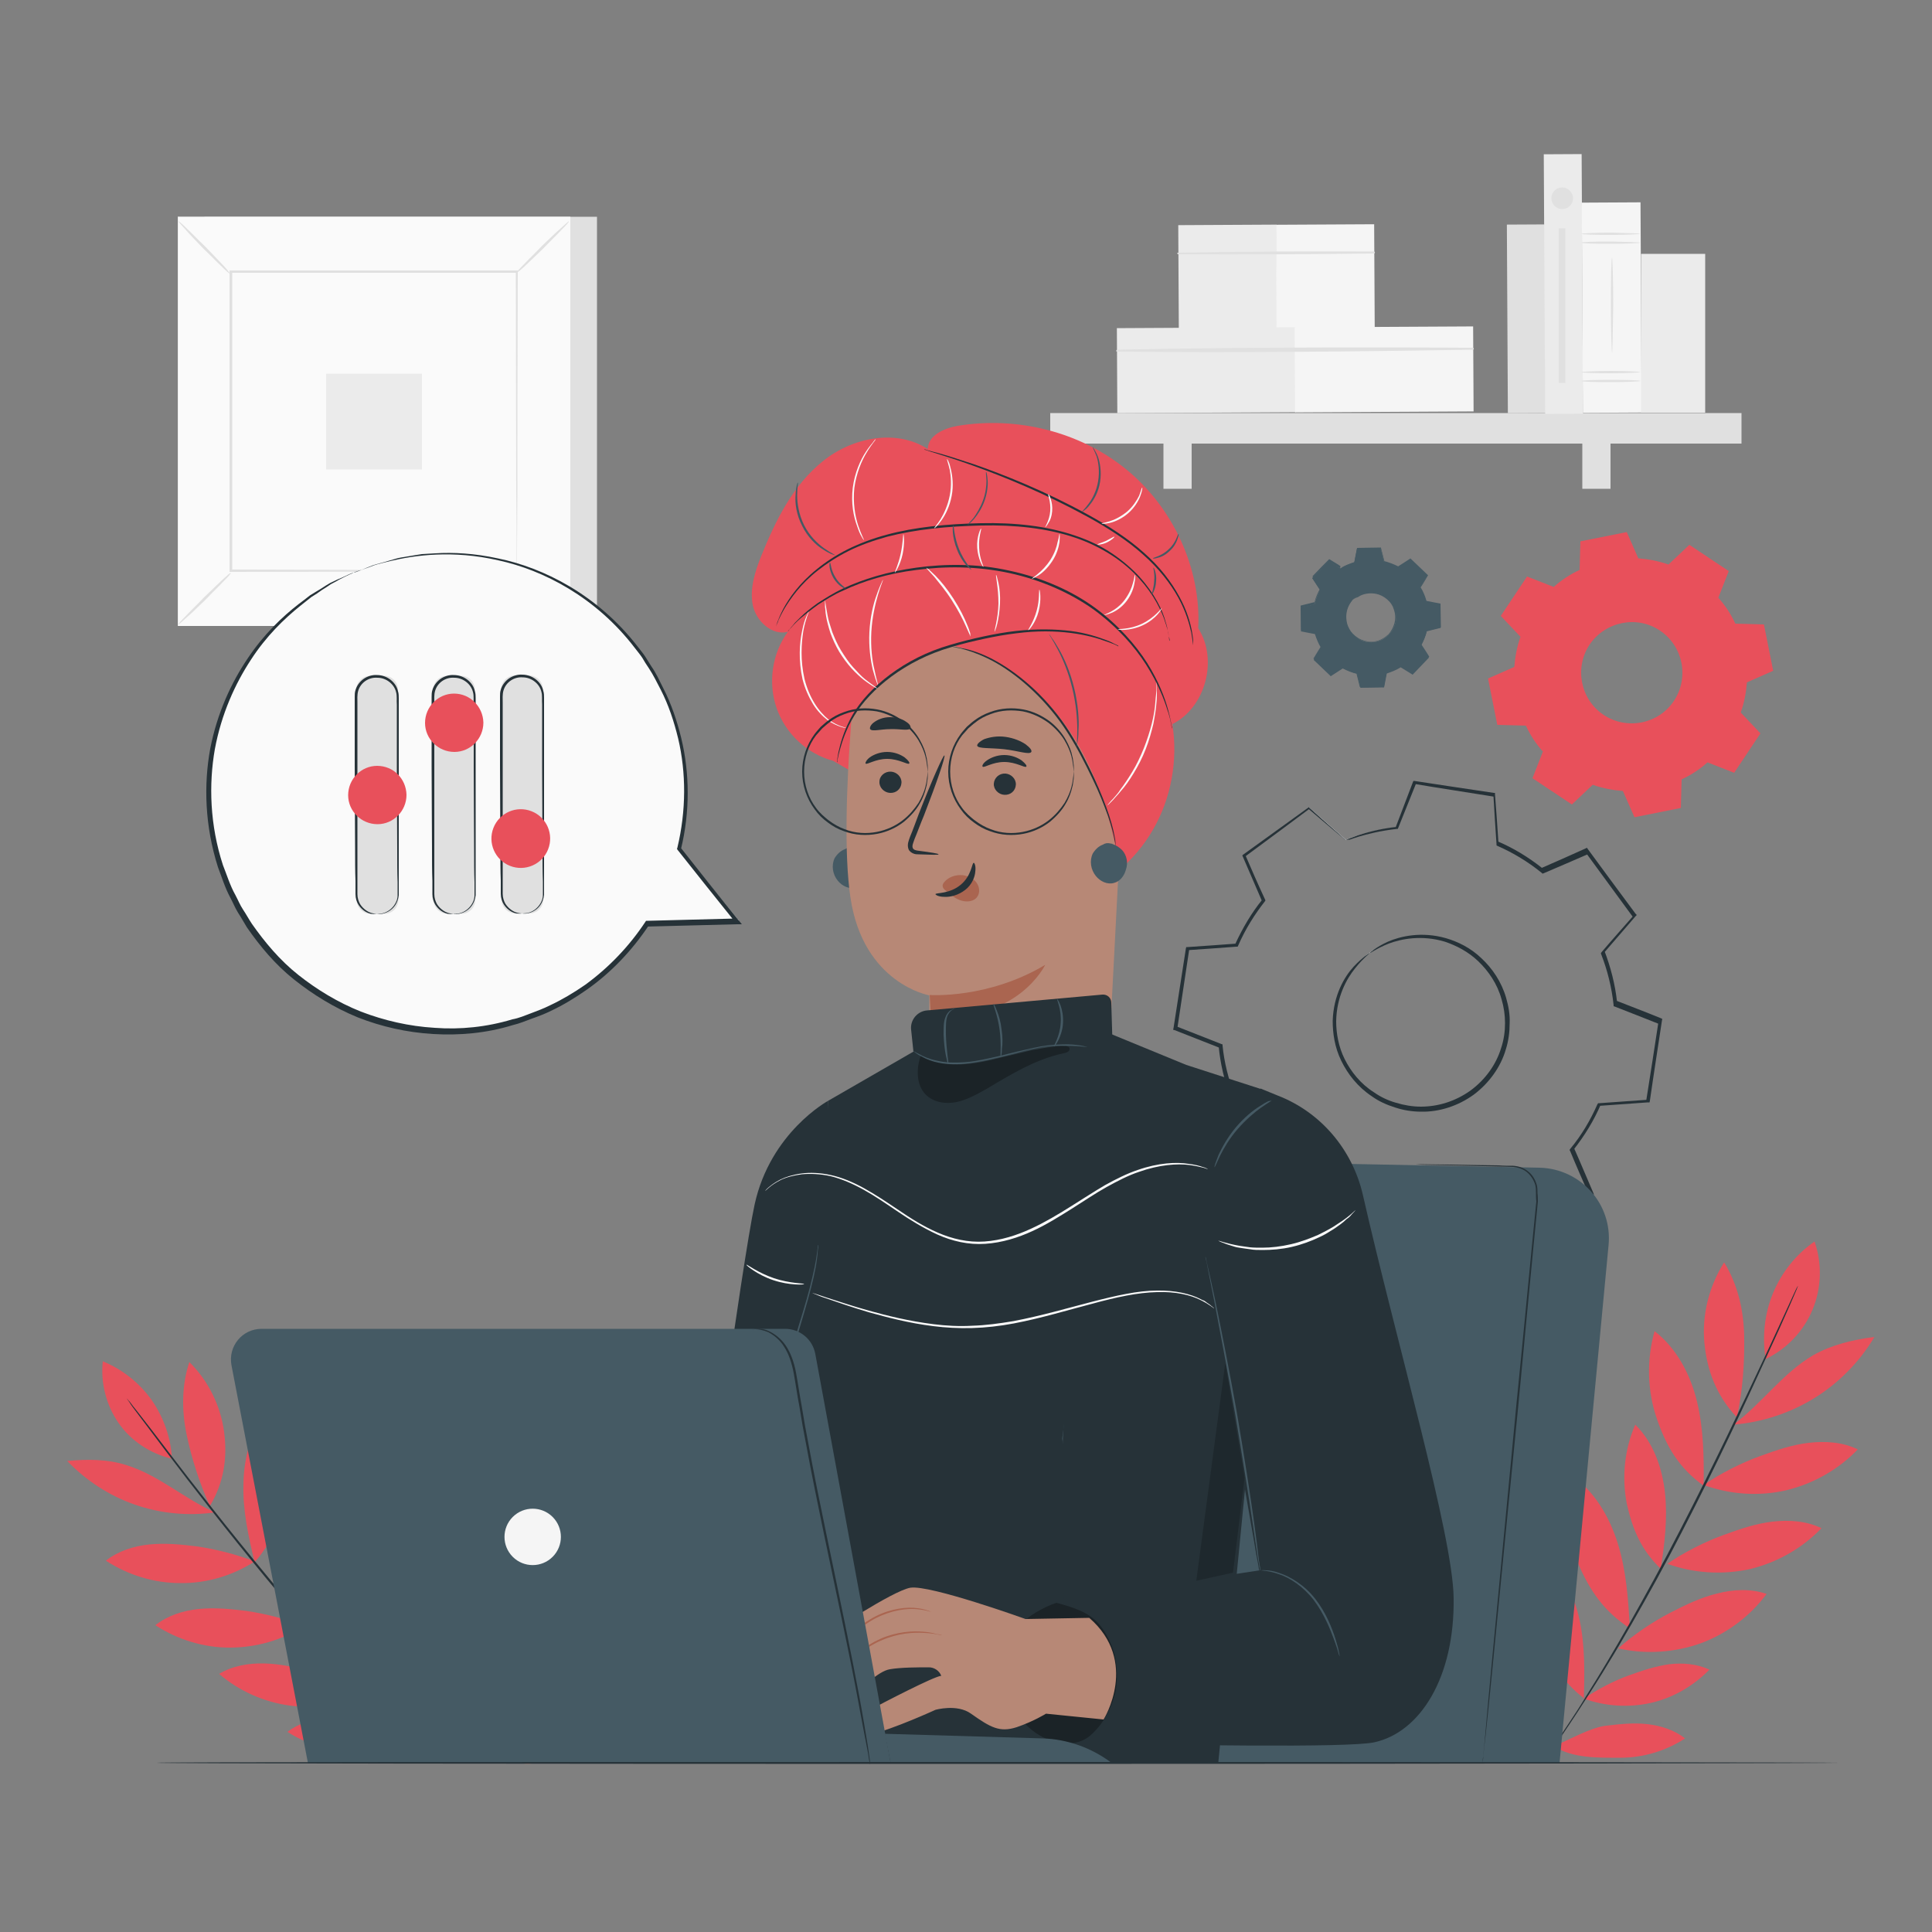 <?xml version="1.0" encoding="utf-8"?>
<!-- Generator: Adobe Illustrator 23.0.2, SVG Export Plug-In . SVG Version: 6.00 Build 0)  -->
<svg version="1.1" xmlns="http://www.w3.org/2000/svg" xmlns:xlink="http://www.w3.org/1999/xlink" x="0px" y="0px"
	 viewBox="0 0 500 500" style="enable-background:new 0 0 500 500;" xml:space="preserve">
<rect x="0" y="0" width="500" height="500" fill="#808080" stroke="none"/>
<style type="text/css">
	.st0{fill:#E0E0E0;}
	.st1{fill:#FAFAFA;}
	.st2{fill:#EBEBEB;}
	.st3{fill:#F5F5F5;}
	.st4{display:none;}
	.st5{display:inline;fill:#EBEBEB;}
	.st6{fill:#E8505B;}
	.st7{fill:#455A64;}
	.st8{fill:#263238;}
	.st9{fill:#B78876;}
	.st10{fill:#AA6550;}
	.st11{opacity:0.3;}
	.st12{opacity:0.2;}
</style>
<g id="Background_Complete">
	<g>
		<g>
			<g>
				<g>
					<g>
						<g>
							<g>
								<g>
									<g>
										<g>
											<rect x="52.9" y="56.1" class="st0" width="101.6" height="105.9"/>
										</g>
									</g>
								</g>
							</g>
						</g>
					</g>
				</g>
			</g>
		</g>
		<g>
			<g>
				<g>
					<g>
						<g>
							<g>
								<g>
									<g>
										<g>
											<rect x="46" y="56.1" class="st1" width="101.6" height="105.9"/>
										</g>
									</g>
								</g>
							</g>
						</g>
					</g>
				</g>
			</g>
			<g>
				<g>
					<g>
						<g>
							<g>
								<g>
									<g>
										<g>
											<path class="st0" d="M147.6,162H46V56.1h101.6V162z M46.1,162h101.5V56.2H46.1V162z"/>
										</g>
									</g>
								</g>
							</g>
						</g>
					</g>
				</g>
			</g>
		</g>
		<g>
			<g>
				<g>
					<g>
						<g>
							<g>
								<g>
									<g>
										<g>
											<rect x="59.7" y="70.4" class="st1" width="74.3" height="77.4"/>
										</g>
									</g>
								</g>
							</g>
						</g>
					</g>
				</g>
			</g>
		</g>
		<g>
			<g>
				<g>
					<g>
						<g>
							<g>
								<g>
									<g>
										<g>
											<g>
												<path class="st0" d="M59.7,148.3c0.1,0.1-0.6,0.9-1.8,2.1c-1.2,1.3-2.9,2.9-4.7,4.8c-1.9,1.8-3.6,3.5-4.9,4.6
													c-1.3,1.2-2.1,1.9-2.1,1.8c-0.1-0.1,0.6-0.9,1.8-2.1c1.2-1.3,2.9-2.9,4.7-4.8c1.9-1.8,3.6-3.5,4.9-4.7
													C58.8,148.9,59.6,148.2,59.7,148.3z"/>
											</g>
										</g>
									</g>
								</g>
							</g>
						</g>
					</g>
				</g>
			</g>
		</g>
		<g>
			<g>
				<g>
					<g>
						<g>
							<g>
								<g>
									<g>
										<g>
											<g>
												<path class="st0" d="M133.9,148.1c0.1-0.1,0.9,0.6,2.1,1.8c1.3,1.2,2.9,2.9,4.8,4.7c1.8,1.9,3.5,3.6,4.6,4.9
													c1.2,1.3,1.9,2.1,1.8,2.1c-0.1,0.1-0.9-0.6-2.1-1.8c-1.3-1.2-2.9-2.9-4.8-4.7c-1.8-1.9-3.5-3.6-4.7-4.9
													C134.5,149,133.9,148.2,133.9,148.1z"/>
											</g>
										</g>
									</g>
								</g>
							</g>
						</g>
					</g>
				</g>
			</g>
		</g>
		<g>
			<g>
				<g>
					<g>
						<g>
							<g>
								<g>
									<g>
										<g>
											<g>
												<path class="st0" d="M133.7,70.6c-0.1-0.1,0.6-0.9,1.8-2.1c1.2-1.3,2.9-2.9,4.7-4.8c1.9-1.8,3.6-3.5,4.9-4.6
													c1.3-1.2,2.1-1.9,2.1-1.8c0.1,0.1-0.6,0.9-1.8,2.1c-1.2,1.3-2.9,2.9-4.7,4.8c-1.9,1.8-3.6,3.5-4.9,4.7
													C134.6,70,133.8,70.6,133.7,70.6z"/>
											</g>
										</g>
									</g>
								</g>
							</g>
						</g>
					</g>
				</g>
			</g>
		</g>
		<g>
			<g>
				<g>
					<g>
						<g>
							<g>
								<g>
									<g>
										<g>
											<g>
												<path class="st0" d="M59.5,70.8c-0.1,0.1-0.9-0.6-2.1-1.8c-1.3-1.2-2.9-2.9-4.8-4.7c-1.8-1.9-3.5-3.6-4.6-4.9
													c-1.2-1.3-1.9-2.1-1.8-2.1c0.1-0.1,0.9,0.6,2.1,1.8c1.3,1.2,2.9,2.9,4.8,4.7c1.8,1.9,3.5,3.6,4.7,4.9
													C58.9,69.9,59.5,70.7,59.5,70.8z"/>
											</g>
										</g>
									</g>
								</g>
							</g>
						</g>
					</g>
				</g>
			</g>
		</g>
		<g>
			<g>
				<g>
					<g>
						<g>
							<g>
								<g>
									<g>
										<g>
											<g>
												<path class="st0" d="M133.7,147.8c0,0,0-0.1,0-0.4c0-0.3,0-0.6,0-1.1c0-1,0-2.4,0-4.2c0-3.7,0-9-0.1-15.8
													c0-13.6-0.1-32.9-0.1-56l0.3,0.3c-21.6,0-47,0-74,0h0l0.3-0.3c0,28.4,0,55,0,77.4l-0.3-0.3c22.2,0.1,40.7,0.1,53.6,0.1
													c6.5,0,11.6,0.1,15.1,0.1c1.7,0,3.1,0,4,0c0.4,0,0.8,0,1,0C133.6,147.8,133.7,147.8,133.7,147.8c0,0-0.1,0-0.3,0
													c-0.2,0-0.6,0-1,0c-0.9,0-2.2,0-3.9,0c-3.5,0-8.6,0-15,0.1c-13,0-31.5,0.1-53.8,0.1l-0.3,0l0-0.3c0-22.4,0-49,0-77.4
													l0-0.3h0.3h0c27,0,52.4,0,74,0h0.3l0,0.3c-0.1,23.2-0.1,42.6-0.1,56.2c0,6.7-0.1,12.1-0.1,15.7c0,1.8,0,3.2,0,4.1
													c0,0.4,0,0.8,0,1C133.7,147.7,133.7,147.8,133.7,147.8z"/>
											</g>
										</g>
									</g>
								</g>
							</g>
						</g>
					</g>
				</g>
			</g>
		</g>
		<g>
			<g>
				<g>
					<g>
						<g>
							<g>
								<g>
									<g>
										<g>
											<rect x="84.4" y="96.7" class="st2" width="24.8" height="24.8"/>
										</g>
									</g>
								</g>
							</g>
						</g>
					</g>
				</g>
			</g>
		</g>
	</g>
	<g>
		<g>
			<g>
				<g>
					<g>
						<g>
							<g>
								
									<rect x="390.1" y="58.1" transform="matrix(1 -5.349424e-03 5.349424e-03 1 -0.436 2.114)" class="st0" width="9.8" height="48.8"/>
							</g>
						</g>
					</g>
				</g>
			</g>
		</g>
		<g>
			<g>
				<g>
					<g>
						<g>
							<g>
								<g>
									
										<rect x="305" y="58.2" transform="matrix(1 -5.347244e-03 5.347244e-03 1 -0.379 1.7)" class="st2" width="25.4" height="27"/>
								</g>
							</g>
						</g>
					</g>
				</g>
			</g>
			<g>
				<g>
					<g>
						<g>
							<g>
								<g>
									
										<rect x="330.3" y="58.1" transform="matrix(1 -5.355092e-03 5.355092e-03 1 -0.379 1.838)" class="st3" width="25.4" height="27"/>
								</g>
							</g>
						</g>
					</g>
				</g>
			</g>
			<g>
				<g>
					<g>
						<g>
							<g>
								<g>
									<g>
										<path class="st0" d="M304.9,65.8c16.9,0.1,33.8,0,50.7-0.2c0.3,0,0.3-0.5,0-0.5c-16.9-0.1-33.8,0-50.7,0.3
											C304.6,65.3,304.6,65.8,304.9,65.8L304.9,65.8z"/>
									</g>
								</g>
							</g>
						</g>
					</g>
				</g>
			</g>
		</g>
		<g>
			<g>
				<g>
					<g>
						<g>
							<g>
								<g>
									
										<rect x="289.1" y="84.8" transform="matrix(1 -5.357894e-03 5.357894e-03 1 -0.509 1.674)" class="st2" width="46.2" height="22"/>
								</g>
							</g>
						</g>
					</g>
				</g>
			</g>
			<g>
				<g>
					<g>
						<g>
							<g>
								<g>
									
										<rect x="335.1" y="84.6" transform="matrix(1 -5.355717e-03 5.355717e-03 1 -0.507 1.92)" class="st3" width="46.2" height="22"/>
								</g>
							</g>
						</g>
					</g>
				</g>
			</g>
			<g>
				<g>
					<g>
						<g>
							<g>
								<g>
									<g>
										<path class="st0" d="M289.1,91c30.7,0.3,61.5,0,92.1-0.5c0.3,0,0.3-0.5,0-0.5c-30.7-0.2-61.5-0.1-92.1,0.5
											C288.8,90.6,288.8,91,289.1,91L289.1,91z"/>
									</g>
								</g>
							</g>
						</g>
					</g>
				</g>
			</g>
		</g>
		<g>
			<g>
				<g>
					<g>
						<g>
							<g>
								<rect x="271.8" y="106.9" class="st0" width="178.9" height="7.9"/>
							</g>
						</g>
					</g>
				</g>
			</g>
			<g>
				<g>
					<g>
						<g>
							<g>
								<rect x="301.1" y="110.7" class="st0" width="7.3" height="15.8"/>
							</g>
						</g>
					</g>
				</g>
			</g>
			<g>
				<g>
					<g>
						<g>
							<g>
								<rect x="409.5" y="110.7" class="st0" width="7.3" height="15.8"/>
							</g>
						</g>
					</g>
				</g>
			</g>
		</g>
		<g>
			<g>
				<g>
					<g>
						<g>
							<g>
								
									<rect x="399.7" y="39.9" transform="matrix(1 -5.359504e-03 5.359504e-03 1 -0.388 2.169)" class="st2" width="9.8" height="67.2"/>
							</g>
						</g>
					</g>
				</g>
			</g>
		</g>
		<g>
			<g>
				<g>
					<g>
						<g>
							<g>
								<g>
									
										<rect x="409.5" y="52.4" transform="matrix(1 -5.370590e-03 5.370590e-03 1 -0.421 2.242)" class="st3" width="15.2" height="54.4"/>
								</g>
							</g>
						</g>
					</g>
				</g>
			</g>
			<g>
				<g>
					<g>
						<g>
							<g>
								<g>
									<path class="st0" d="M424.5,62.8c0,0.1-3.4,0.3-7.6,0.3c-4.2,0-7.6-0.1-7.6-0.3s3.4-0.3,7.6-0.3
										C421.1,62.6,424.5,62.7,424.5,62.8z"/>
								</g>
							</g>
						</g>
					</g>
				</g>
			</g>
			<g>
				<g>
					<g>
						<g>
							<g>
								<g>
									<path class="st0" d="M424.5,60.5c0,0.1-3.4,0.3-7.6,0.3c-4.2,0-7.6-0.1-7.6-0.3c0-0.1,3.4-0.3,7.6-0.3
										C421.1,60.3,424.5,60.4,424.5,60.5z"/>
								</g>
							</g>
						</g>
					</g>
				</g>
			</g>
			<g>
				<g>
					<g>
						<g>
							<g>
								<g>
									<path class="st0" d="M424.5,98.6c0,0.1-3.4,0.3-7.6,0.3c-4.2,0-7.6-0.1-7.6-0.3s3.4-0.3,7.6-0.3
										C421.1,98.3,424.5,98.4,424.5,98.6z"/>
								</g>
							</g>
						</g>
					</g>
				</g>
			</g>
			<g>
				<g>
					<g>
						<g>
							<g>
								<g>
									<path class="st0" d="M424.5,96.3c0,0.1-3.4,0.3-7.6,0.3c-4.2,0-7.6-0.1-7.6-0.3c0-0.1,3.4-0.3,7.6-0.3
										C421.1,96,424.5,96.2,424.5,96.3z"/>
								</g>
							</g>
						</g>
					</g>
				</g>
			</g>
			<g>
				<g>
					<g>
						<g>
							<g>
								<g>
									<path class="st0" d="M417.2,91.3c-0.1,0-0.3-5.5-0.3-12.3c0-6.8,0.1-12.3,0.3-12.3c0.1,0,0.3,5.5,0.3,12.3
										C417.4,85.8,417.3,91.3,417.2,91.3z"/>
								</g>
							</g>
						</g>
					</g>
				</g>
			</g>
		</g>
		<g>
			<g>
				<g>
					<g>
						<g>
							<g>
								<rect x="424.7" y="65.7" class="st2" width="16.6" height="41.1"/>
							</g>
						</g>
					</g>
				</g>
			</g>
		</g>
		<g>
			<g>
				<g>
					<g>
						<g>
							<path class="st0" d="M407.1,51.3c0,1.6-1.3,2.8-2.8,2.8c-1.6,0-2.8-1.3-2.8-2.8c0-1.6,1.3-2.8,2.8-2.8
								C405.8,48.5,407.1,49.8,407.1,51.3z"/>
						</g>
					</g>
				</g>
			</g>
		</g>
		<g>
			<g>
				<g>
					<g>
						<g>
							<rect x="403.4" y="59.1" class="st0" width="1.7" height="40"/>
						</g>
					</g>
				</g>
			</g>
		</g>
	</g>
</g>
<g id="Background_Simple" class="st4">
	<path class="st5" d="M422.8,114.6l-2.2-3.6c-18.6-30.3-52.3-48.6-87.8-46.4c-4.6,0.3-9.1,0.9-13.6,1.8c-32.3,6.8-60.4,30.9-72,61.8
		c-6.8,18.2-8.8,39.1-21.8,53.5c-16.9,18.8-45.6,19.4-70.9,18.6c-25.3-0.8-54-0.1-70.8,18.7c-10.5,11.8-13.9,28.6-13,44.4
		c2.3,41.8,31.8,79.2,69.3,97.8c37.5,18.6,81.7,20.3,122.8,12.1c57.6-11.5,112.3-42.9,145.2-91.5C440.8,233.2,449.2,167,422.8,114.6
		z"/>
</g>
<g id="Gears">
	<g>
		<g>
			<g>
				<g>
					<g>
						<path class="st6" d="M402.1,151.9c2-1.8,4.3-3.3,6.7-4.4l0.2-7.4l12-2.4l3,6.8c2.6,0.2,5.3,0.7,7.8,1.6l5.4-5.1l10.2,6.8
							l-2.7,6.9c1.8,2,3.3,4.3,4.4,6.7l7.4,0.2l2.4,12l-6.8,3c-0.2,2.6-0.7,5.3-1.6,7.8l5.1,5.4l-6.8,10.2l-6.9-2.7
							c-2,1.8-4.3,3.3-6.7,4.4l-0.2,7.4l-12,2.4l-3-6.8c-2.6-0.2-5.3-0.7-7.8-1.6l-5.4,5.1l-10.2-6.8l2.7-6.9
							c-1.8-2-3.3-4.3-4.4-6.7l-7.4-0.2l-2.4-12l6.8-3c0.2-2.6,0.7-5.3,1.6-7.8l-5.1-5.4l6.8-10.2L402.1,151.9L402.1,151.9z
							 M411.4,166.8c-4,6-2.4,14.2,3.6,18.2c6,4,14.2,2.4,18.2-3.6c4-6,2.4-14.2-3.6-18.2C423.7,159.2,415.5,160.8,411.4,166.8z"/>
					</g>
				</g>
			</g>
		</g>
		<g>
			<g>
				<g>
					<g>
						<path class="st7" d="M346.9,147.1c1.1-0.7,2.4-1.2,3.6-1.6l0.7-3.6l6.1-0.1l0.9,3.6c1.3,0.3,2.5,0.8,3.7,1.4l3.1-2l4.4,4.2
							l-1.9,3.1c0.7,1.1,1.2,2.4,1.6,3.6l3.6,0.7l0.1,6.1l-3.6,0.9c-0.3,1.3-0.8,2.5-1.4,3.7l2,3.1l-4.2,4.4l-3.1-1.9
							c-1.1,0.7-2.4,1.2-3.6,1.6l-0.7,3.6l-6.1,0.1l-0.9-3.6c-1.3-0.3-2.5-0.8-3.7-1.4l-3.1,2l-4.4-4.2l1.9-3.1
							c-0.7-1.1-1.2-2.4-1.6-3.6l-3.6-0.7l-0.1-6.1l3.6-0.9c0.3-1.3,0.8-2.5,1.4-3.7l-2-3.1l4.2-4.4L346.9,147.1L346.9,147.1z
							 M350.1,155.2c-2.5,2.6-2.4,6.7,0.2,9.2c2.6,2.5,6.7,2.4,9.2-0.2c2.5-2.6,2.4-6.7-0.2-9.2
							C356.7,152.5,352.6,152.6,350.1,155.2z"/>
					</g>
				</g>
			</g>
			<g>
				<g>
					<g>
						<g>
							<path class="st7" d="M350.1,155.2c0,0,0.3-0.5,1.2-1.1c0.9-0.6,2.3-1.2,4.2-1c0.9,0.1,1.9,0.4,2.9,1c0.9,0.6,1.8,1.5,2.3,2.6
								c0.3,0.6,0.5,1.2,0.6,1.8c0.1,0.6,0.1,1.3,0,2c-0.2,1.4-0.8,2.7-1.8,3.7c-1,1-2.3,1.7-3.7,1.9c-0.7,0.1-1.3,0.1-2,0
								c-0.6-0.1-1.3-0.3-1.8-0.5c-1.2-0.5-2.1-1.3-2.7-2.2c-0.6-0.9-1-1.9-1.1-2.8c-0.3-1.9,0.3-3.4,0.9-4.3
								C349.6,155.5,350.1,155.2,350.1,155.2c0,0-0.4,0.4-0.9,1.3c-0.5,0.9-1,2.4-0.7,4.2c0.1,0.9,0.5,1.8,1.1,2.7
								c0.6,0.8,1.5,1.6,2.6,2.1c0.5,0.2,1.1,0.4,1.7,0.5c0.6,0.1,1.3,0.1,1.9,0c1.3-0.2,2.5-0.9,3.5-1.8c0.9-1,1.5-2.3,1.7-3.5
								c0.1-0.6,0.1-1.3,0-1.9c-0.1-0.6-0.3-1.2-0.5-1.7c-0.5-1.1-1.3-1.9-2.2-2.5c-0.9-0.6-1.8-0.9-2.7-1c-1.8-0.2-3.3,0.3-4.1,0.9
								C350.5,154.8,350.1,155.2,350.1,155.2z"/>
						</g>
					</g>
				</g>
			</g>
			<g>
				<g>
					<g>
						<g>
							<path class="st7" d="M346.9,147.1c0,0-0.1,0-0.2-0.1c-0.1-0.1-0.3-0.2-0.6-0.3c-0.5-0.3-1.3-0.8-2.4-1.4l0.1,0
								c-1.1,1.1-2.5,2.6-4.2,4.4l0-0.1c0.6,0.9,1.3,2,2,3l0,0.1l0,0.1c-0.6,1.1-1.1,2.3-1.4,3.6l0,0.1l-0.1,0
								c-1.1,0.3-2.3,0.6-3.5,0.9l0.1-0.1c0,1.9,0.1,3.9,0.1,6l-0.1-0.1c1.1,0.2,2.3,0.5,3.6,0.7l0.1,0l0,0.1
								c0.3,1.2,0.9,2.4,1.6,3.6l0.1,0.1l-0.1,0.1c-0.6,1-1.2,2-1.9,3.1l0-0.2c1.4,1.3,2.8,2.7,4.4,4.2l-0.2,0c1-0.6,2-1.3,3.1-2
								l0.1-0.1l0.1,0.1c1.1,0.6,2.3,1.1,3.6,1.4l0.1,0l0,0.1c0.3,1.1,0.6,2.3,0.9,3.6l-0.2-0.1c1.9,0,4-0.1,6.1-0.1l-0.2,0.1
								c0.2-1.1,0.5-2.4,0.7-3.6l0-0.1l0.1,0c1.2-0.3,2.4-0.9,3.6-1.6l0,0l0.1-0.1l0.1,0.1c1,0.6,2.1,1.3,3.1,1.9l-0.2,0
								c1.4-1.5,2.8-2.9,4.2-4.4l0,0.2c-0.7-1-1.3-2-2-3.1l-0.1-0.1l0.1-0.1c0.6-1.2,1.1-2.4,1.4-3.6l0-0.1l0.1,0
								c1.2-0.3,2.4-0.6,3.6-0.9l-0.1,0.2c0-2.1-0.1-4.1-0.1-6.1l0.1,0.2c-1.2-0.3-2.4-0.5-3.6-0.7l-0.1,0l0-0.1
								c-0.4-1.3-0.9-2.5-1.5-3.6l-0.1-0.1l0.1-0.1c0.7-1.1,1.3-2.1,1.9-3.1l0,0.2c-1.5-1.5-3-2.9-4.3-4.2l0.2,0
								c-1.1,0.7-2.1,1.4-3.1,2l-0.1,0l-0.1,0c-1.2-0.7-2.4-1.1-3.6-1.4l-0.1,0l0-0.1c-0.3-1.3-0.6-2.5-0.9-3.6l0.1,0.1
								c-2.3,0-4.3,0.1-6.1,0.1l0.1-0.1c-0.3,1.4-0.6,2.6-0.8,3.6l0,0l0,0c-1.3,0.4-2.2,0.8-2.8,1.1c-0.3,0.1-0.5,0.3-0.7,0.3
								C346.9,147.1,346.9,147.1,346.9,147.1c0,0,0.1-0.1,0.2-0.1c0.1-0.1,0.3-0.2,0.6-0.4c0.6-0.3,1.5-0.7,2.8-1.1l0,0
								c0.2-1,0.4-2.2,0.7-3.6l0-0.1l0.1,0c1.7,0,3.7-0.1,6-0.1l0.1,0l0,0.1c0.3,1.1,0.6,2.3,0.9,3.5l-0.1-0.1
								c1.2,0.3,2.5,0.8,3.7,1.4l-0.1,0c1-0.6,2-1.3,3.1-2l0.1-0.1l0.1,0.1c1.4,1.3,2.8,2.7,4.4,4.2l0.1,0.1l-0.1,0.1
								c-0.6,1-1.2,2.1-1.9,3.1l0-0.2c0.7,1.1,1.2,2.3,1.6,3.7l-0.1-0.1c1.2,0.2,2.4,0.5,3.6,0.7l0.1,0l0,0.1c0,2,0.1,4,0.1,6l0,0.1
								l-0.1,0c-1.2,0.3-2.4,0.6-3.6,0.9l0.1-0.1c-0.3,1.3-0.8,2.5-1.5,3.7l0-0.2c0.7,1,1.3,2,2,3.1l0.1,0.1l-0.1,0.1
								c-1.4,1.4-2.8,2.9-4.2,4.4l-0.1,0.1l-0.1-0.1c-1-0.6-2.1-1.3-3.1-1.9l0.2,0l0,0c-1.2,0.7-2.4,1.2-3.7,1.6l0.1-0.1
								c-0.3,1.2-0.5,2.4-0.7,3.6l0,0.1l-0.1,0c-2.1,0-4.1,0.1-6.1,0.1l-0.1,0l0-0.1c-0.3-1.2-0.6-2.4-0.9-3.6l0.1,0.1
								c-1.3-0.3-2.6-0.9-3.7-1.5l0.2,0c-1.1,0.7-2.1,1.4-3.1,2l-0.1,0.1l-0.1-0.1c-1.5-1.5-3-2.9-4.3-4.2l-0.1-0.1l0.1-0.1
								c0.7-1.1,1.3-2.2,1.9-3.1l0,0.2c-0.7-1.2-1.2-2.5-1.6-3.7l0.1,0.1c-1.3-0.3-2.5-0.5-3.6-0.8l-0.1,0l0-0.1
								c0-2.1-0.1-4.1-0.1-6.1l0-0.1l0.1,0c1.2-0.3,2.4-0.6,3.6-0.9l-0.1,0.1c0.3-1.4,0.9-2.6,1.5-3.7l0,0.1c-0.7-1.1-1.4-2.1-2-3.1
								l0-0.1l0.1-0.1c1.7-1.8,3.1-3.2,4.2-4.3l0,0l0,0c1,0.6,1.8,1.1,2.3,1.4c0.3,0.2,0.4,0.3,0.6,0.4
								C346.8,147.1,346.9,147.1,346.9,147.1z"/>
						</g>
					</g>
				</g>
			</g>
		</g>
		<g>
			<g>
				<g>
					<g>
						<path class="st0" d="M367.9,328.1L367.9,328.1l-20.7-3.2l0,0l-0.9-12.6c-4.2-1.8-8.1-4.2-11.6-7l-11.6,5l0,0l-12.4-16.8l0,0
							l8.3-9.5c-1.7-4.2-2.7-8.7-3.2-13.2l-11.7-4.6l0,0l3.2-20.6l0,0l12.6-0.9c1.8-4.2,4.2-8.1,7-11.6l-5-11.6l0,0l16.8-12.4l0,0
							l9.5,8.3c4.2-1.7,8.7-2.7,13.2-3.2l4.6-11.7l0,0l20.6,3.2l0,0l0.9,12.6c4.2,1.8,8.1,4.2,11.6,7l11.6-5l0,0l12.4,16.8l0,0
							l-8.3,9.5c1.7,4.2,2.7,8.7,3.2,13.2l11.7,4.6l0,0l-3.2,20.6l0,0l-12.6,0.9c-1.8,4.2-4.2,8.1-7,11.6l5,11.6l0,0l-16.8,12.4l0,0
							l-9.5-8.3c-4.2,1.7-8.7,2.7-13.2,3.2L367.9,328.1z M347.3,324.9l20.6,3.2l4.6-11.7l0,0c4.5-0.5,9-1.6,13.2-3.2l0,0l0,0
							l9.5,8.3L412,309l-5-11.6l0,0c2.9-3.5,5.2-7.4,7-11.6l0,0l0,0l12.6-0.9l3.2-20.6l-11.7-4.6l0,0c-0.5-4.5-1.6-9-3.2-13.2l0,0
							l0,0l8.2-9.5l-12.3-16.8l-11.6,5l0,0c-3.5-2.9-7.4-5.2-11.6-7l0,0l0,0l-0.9-12.6l-20.6-3.2l-4.6,11.7l0,0
							c-4.5,0.5-9,1.6-13.2,3.2l0,0l0,0l-9.5-8.3l-16.8,12.3l5,11.6l0,0c-2.9,3.5-5.2,7.5-7,11.6l0,0l0,0l-12.6,0.9l-3.2,20.6
							l11.7,4.6l0,0c0.5,4.5,1.6,9,3.2,13.2l0,0l0,0l-8.3,9.5l12.3,16.8l11.6-5l0,0c3.5,2.9,7.5,5.2,11.6,7l0,0l0,0L347.3,324.9z
							 M367.7,287.1c-1.1,0-2.3-0.1-3.4-0.3c-2.9-0.4-5.6-1.4-8.1-2.9c-2.6-1.5-4.8-3.6-6.6-6c-1.8-2.4-3-5.2-3.7-8.1
							c-0.7-2.8-0.8-5.7-0.3-8.6c0.4-2.9,1.4-5.6,2.9-8.1c1.5-2.6,3.6-4.8,6-6.6c2.4-1.8,5.2-3,8.1-3.7c2.8-0.7,5.7-0.8,8.6-0.3
							c2.9,0.4,5.6,1.4,8.1,2.9c2.6,1.5,4.8,3.6,6.6,6c1.8,2.4,3,5.2,3.7,8.1c0.7,2.8,0.8,5.7,0.3,8.6c-0.4,2.9-1.4,5.6-2.9,8.1
							c-1.5,2.6-3.6,4.8-6,6.6c-2.4,1.8-5.2,3-8.1,3.7C371.2,286.9,369.5,287.1,367.7,287.1z M354.5,246.6L354.5,246.6
							c-2.4,1.8-4.4,4-6,6.6c-1.5,2.5-2.5,5.2-2.9,8.1c-0.4,2.9-0.3,5.8,0.3,8.6c0.7,2.9,1.9,5.6,3.7,8.1c1.8,2.4,4,4.4,6.6,6
							c2.5,1.5,5.2,2.5,8.1,2.9c2.9,0.4,5.8,0.3,8.6-0.3c2.9-0.7,5.6-1.9,8.1-3.7c2.4-1.8,4.4-4,6-6.6c1.5-2.5,2.5-5.2,2.9-8.1
							c0.4-2.9,0.3-5.8-0.3-8.6c-0.7-2.9-1.9-5.6-3.7-8.1c-1.8-2.4-4-4.4-6.6-6c-2.5-1.5-5.2-2.5-8.1-2.9c-2.9-0.4-5.8-0.3-8.6,0.3
							C359.6,243.6,356.9,244.9,354.5,246.6L354.5,246.6z"/>
					</g>
				</g>
			</g>
			<g>
				<g>
					<g>
						<g>
							<path class="st8" d="M354.5,246.6c0,0,1.4-1.4,4.7-2.9c3.2-1.4,8.7-2.7,15-0.9c3.1,0.9,6.4,2.5,9.2,5.2
								c2.8,2.6,5.2,6.1,6.4,10.3c0.6,2.1,1,4.3,0.9,6.5c0,2.3-0.3,4.6-1,6.8c-1.3,4.5-4.3,8.7-8.3,11.7c-4,2.9-8.9,4.5-13.6,4.4
								c-2.4,0-4.7-0.4-6.8-1.1c-2.2-0.7-4.2-1.6-6-2.9c-3.6-2.4-6.2-5.7-7.9-9.2c-1.7-3.5-2.2-7.1-2.2-10.3c0.2-6.6,3-11.4,5.4-14
								C352.7,247.6,354.5,246.6,354.5,246.6c0.1,0.1-1.6,1.2-3.8,4c-2.2,2.7-4.8,7.4-4.9,13.7c0,3.1,0.6,6.6,2.2,9.8
								c1.6,3.2,4.1,6.4,7.6,8.6c1.7,1.2,3.6,2.1,5.7,2.7c2,0.6,4.2,1,6.4,1c4.5,0,9-1.4,12.9-4.2c3.8-2.8,6.6-6.7,7.9-11
								c0.7-2.1,1-4.3,1-6.4c0-2.1-0.3-4.2-0.9-6.2c-1.1-4-3.4-7.3-6-9.8c-2.6-2.5-5.7-4.1-8.7-5.1c-6-1.8-11.3-0.7-14.5,0.5
								C356.1,245.5,354.6,246.8,354.5,246.6z"/>
						</g>
					</g>
				</g>
			</g>
			<g>
				<g>
					<g>
						<g>
							<path class="st8" d="M348.2,217.4c0,0-0.2-0.1-0.6-0.5c-0.5-0.4-1.1-0.9-1.8-1.5c-1.7-1.4-4.1-3.5-7.2-6.1l0.3,0
								c-4.3,3.2-9.9,7.4-16.7,12.4l0.1-0.4c1.5,3.5,3.2,7.4,5.1,11.5l0.1,0.2l-0.1,0.2c-2.6,3.3-5.1,7.2-7,11.6l-0.1,0.2l-0.3,0
								c-3.9,0.3-8.2,0.6-12.6,0.9l0.4-0.4c-1,6.5-2,13.4-3.1,20.6l-0.3-0.5c3.6,1.4,7.6,3,11.7,4.6l0.3,0.1l0,0.3
								c0.4,4.2,1.5,8.7,3.2,13.1l0.1,0.3l-0.2,0.3c-2.6,3-5.4,6.2-8.2,9.5l0-0.7c3.9,5.3,8.1,11,12.4,16.8l-0.7-0.2
								c3.6-1.6,7.6-3.3,11.6-5l0.3-0.1l0.3,0.2c3.3,2.6,7.2,5.1,11.5,7l0.3,0.1l0,0.4c0.3,3.9,0.6,8.2,0.9,12.6l-0.5-0.6
								c6.5,1,13.5,2.1,20.6,3.2l-0.7,0.4c1.5-3.7,3-7.7,4.6-11.7l0.1-0.4l0.4,0c4.2-0.5,8.7-1.5,13-3.2l0,0l0.4-0.1l0.3,0.3
								c3.2,2.8,6.4,5.5,9.5,8.3l-0.8,0c5.7-4.2,11.3-8.3,16.8-12.3l-0.2,0.8c-1.7-3.9-3.4-7.7-5-11.6l-0.2-0.4l0.2-0.3
								c2.9-3.5,5.2-7.4,7-11.5l0.2-0.3l0.4,0c4.3-0.3,8.4-0.6,12.6-0.9l-0.6,0.5c1.1-7,2.2-13.9,3.2-20.6l0.4,0.6
								c-4-1.6-7.9-3.1-11.7-4.6l-0.3-0.1l0-0.3c-0.5-4.6-1.6-9-3.2-13.1l-0.1-0.3l0.2-0.3c2.8-3.3,5.6-6.4,8.3-9.5l0,0.7
								c-4.3-5.9-8.4-11.5-12.3-16.8l0.6,0.2c-4.1,1.8-7.9,3.4-11.6,5l-0.3,0.1l-0.2-0.2c-3.7-3-7.6-5.3-11.5-7l-0.2-0.1l0-0.3
								c-0.3-4.6-0.6-8.7-0.8-12.6l0.3,0.3c-8-1.3-14.8-2.3-20.6-3.3l0.3-0.2c-1.9,4.7-3.4,8.5-4.7,11.7l0,0.1l-0.1,0
								c-4.6,0.5-7.9,1.4-10,2c-1,0.3-1.8,0.6-2.4,0.8C348.5,217.3,348.2,217.4,348.2,217.4c0,0,0.3-0.1,0.8-0.3
								c0.5-0.2,1.3-0.5,2.4-0.9c2.1-0.7,5.5-1.7,10-2.2l-0.2,0.1c1.2-3.2,2.7-7.1,4.5-11.8l0.1-0.2l0.2,0
								c5.8,0.9,12.6,1.9,20.6,3.1l0.3,0l0,0.3c0.3,3.9,0.6,8,0.9,12.6l-0.3-0.4c4,1.7,7.9,4,11.8,7.1l-0.5-0.1
								c3.7-1.6,7.5-3.3,11.5-5.1l0.4-0.2l0.2,0.3c3.9,5.3,8,10.9,12.4,16.8l0.3,0.3l-0.3,0.3c-2.7,3.1-5.4,6.3-8.2,9.5l0.1-0.6
								c1.6,4.2,2.8,8.7,3.3,13.4l-0.4-0.5c3.8,1.5,7.8,3,11.7,4.6l0.4,0.2l-0.1,0.5c-1,6.7-2.1,13.6-3.1,20.6l-0.1,0.5l-0.5,0
								c-4.1,0.3-8.3,0.6-12.6,0.9l0.5-0.4c-1.8,4.2-4.2,8.1-7.1,11.8l0.1-0.6c1.7,3.8,3.3,7.7,5,11.6l0.2,0.5l-0.4,0.3
								c-5.5,4.1-11.1,8.2-16.8,12.3l-0.4,0.3l-0.4-0.3c-3.1-2.7-6.3-5.5-9.5-8.3l0.7,0.1l0,0c-4.4,1.7-9,2.8-13.4,3.3l0.5-0.4
								c-1.6,4-3.2,8-4.6,11.7l-0.2,0.5l-0.5-0.1c-7.1-1.1-14.1-2.2-20.6-3.2l-0.5-0.1l0-0.5c-0.3-4.3-0.6-8.6-0.9-12.6l0.4,0.5
								c-4.4-1.9-8.4-4.4-11.8-7.1l0.6,0.1c-4,1.7-8,3.5-11.6,5L323,311l-0.3-0.4c-4.3-5.8-8.5-11.5-12.3-16.8l-0.3-0.4l0.3-0.3
								c2.9-3.3,5.7-6.6,8.3-9.5l-0.1,0.6c-1.8-4.5-2.8-9.1-3.2-13.4l0.3,0.4c-4.1-1.6-8.1-3.2-11.7-4.6l-0.4-0.1l0.1-0.4
								c1.1-7.2,2.2-14.1,3.2-20.6l0.1-0.4l0.4,0c4.4-0.3,8.7-0.6,12.6-0.9l-0.4,0.3c2-4.4,4.4-8.4,7.1-11.7l-0.1,0.4
								c-1.8-4.2-3.5-8.1-5-11.6l-0.1-0.2l0.2-0.2c6.9-5,12.6-9.1,16.9-12.2l0.1-0.1l0.1,0.1c3,2.7,5.4,4.8,7,6.2
								c0.8,0.7,1.4,1.2,1.8,1.6C348,217.1,348.2,217.3,348.2,217.4z"/>
						</g>
					</g>
				</g>
			</g>
		</g>
	</g>
</g>
<g id="Plants">
	<g>
		<g>
			<path class="st6" d="M449.6,366.4c1.4-6.6,1.9-13.6,1.8-20.3c-0.1-6.8-1.6-13.6-5.2-19.4c-3.9,6.2-5.8,13.6-5.1,20.9
				c0.7,7.3,3.2,13.6,8.2,19"/>
		</g>
		<g>
			<path class="st6" d="M440.9,384.5c0.1-7.3,0-14.6-1.7-21.7c-1.7-7.1-5.3-13.9-11-18.3c-2.1,7.4-1.9,15.5,0.6,22.7
				C431.3,374.5,434.6,380,440.9,384.5"/>
		</g>
		<g>
			<path class="st6" d="M429.8,406c1-6.5,1.8-13.1,1.1-19.6c-0.7-6.5-3-13.1-7.7-17.7c-2.8,6.4-3.5,13.6-2.2,20.4
				C422.5,395.9,424.8,401.2,429.8,406"/>
		</g>
		<g>
			<path class="st6" d="M421.8,421.4c-0.4-7.4-0.9-14.8-3.1-21.9c-2.2-7.1-6.2-13.8-12.3-17.9c-1.7,7.6-1,15.8,2,23
				C411.5,411.8,415.2,417.1,421.8,421.4"/>
		</g>
		<g>
			<path class="st6" d="M409.9,439.5c0.2-6.8,0.3-13.6-1.1-20.2s-4.6-13-9.9-17.3c-2.1,6.9-2.1,14.4,0.1,21.2
				C401.2,430,404.2,435.1,409.9,439.5"/>
		</g>
		<g>
			<path class="st6" d="M400,455c0.2-6.8,0.3-13.6-1.1-20.2c-1.5-6.6-3.9-12.4-9.1-16.7c-2.1,6.9-2.8,13.7-0.6,20.6
				C391.3,445.5,394.3,450.7,400,455"/>
		</g>
		<g>
			<path class="st6" d="M440.9,384.3c4.4-3,9.7-5.7,14.7-7.5c4.1-1.5,8.2-2.9,12.5-3.4c4.3-0.5,8.8-0.2,12.7,1.7
				c-5,5.2-11.5,8.9-18.6,10.6C455.2,387.3,447.7,386.8,440.9,384.3"/>
		</g>
		<g>
			<path class="st6" d="M409.9,439.6c3.5-2.4,7.9-4.7,11.9-6.1c3.3-1.2,6.7-2.3,10.2-2.8c3.5-0.4,7.2-0.1,10.4,1.4
				c-4.1,4.2-9.4,7.3-15.1,8.6C421.5,442,415.4,441.6,409.9,439.6"/>
		</g>
		<g>
			<path class="st6" d="M402.1,451.9c4-1.6,9.4-4.8,13.6-5.3c3.5-0.4,7-0.8,10.6-0.4c3.5,0.4,7,1.5,9.8,3.7c-4.9,3.2-10.8,5-16.7,5
				C413.6,454.9,407,455.1,402.1,451.9"/>
		</g>
		<g>
			<path class="st6" d="M431.5,404.7c4.4-3,9.7-5.7,14.7-7.5c4.1-1.5,8.2-2.9,12.5-3.4c4.3-0.5,8.8-0.2,12.7,1.7
				c-5,5.2-11.5,8.9-18.6,10.6C445.8,407.6,438.3,407.2,431.5,404.7"/>
		</g>
		<g>
			<path class="st6" d="M418.8,426.6c3.9-3.5,8.9-6.9,13.6-9.3c3.9-2,7.8-3.9,12-4.9c4.2-1.1,8.7-1.3,12.8,0.1
				c-4.3,5.8-10.3,10.3-17.1,12.8C433.3,427.7,425.8,428.2,418.8,426.6"/>
		</g>
		<g>
			<path class="st6" d="M448.6,368.7c7.4-0.6,14.7-3,21-6.9c6.3-3.9,11.7-9.4,15.5-15.8c-5.5,0.7-11,2-15.8,4.7
				C461.4,355.3,456,363.2,448.6,368.7"/>
		</g>
		<g>
			<path class="st6" d="M457,351.7c5.4-2.6,9.8-7.2,12.1-12.8c2.3-5.5,2.5-11.9,0.5-17.6c-4.8,3.3-8.6,8.1-10.8,13.5
				c-2.2,5.4-2.8,11.4-1.8,17.2"/>
		</g>
		<g>
			<g>
				<path class="st8" d="M399.1,456.3c0,0,0.1-0.1,0.2-0.3c0.1-0.2,0.3-0.5,0.6-0.9c0.5-0.8,1.3-1.9,2.3-3.4c1-1.5,2.2-3.3,3.6-5.4
					c1.4-2.1,3-4.5,4.6-7.2c1.7-2.7,3.5-5.6,5.4-8.8c1.9-3.2,3.9-6.6,6-10.3c4.1-7.3,8.6-15.4,13-24c8.9-17.2,16.4-33.1,21.8-44.6
					c2.7-5.7,4.8-10.4,6.3-13.6c0.7-1.6,1.3-2.8,1.7-3.7c0.2-0.4,0.3-0.7,0.5-1c0.1-0.2,0.2-0.3,0.2-0.3c0,0,0,0.1-0.1,0.3
					c-0.1,0.2-0.2,0.6-0.4,1c-0.4,0.9-0.9,2.1-1.6,3.7c-1.4,3.2-3.5,7.9-6.2,13.7c-5.3,11.6-12.7,27.5-21.6,44.7
					c-4.4,8.6-8.9,16.7-13.1,24c-2.1,3.6-4.1,7.1-6.1,10.3c-1.9,3.2-3.8,6.1-5.5,8.8c-1.7,2.7-3.3,5.1-4.7,7.2
					c-1.4,2.1-2.6,3.9-3.7,5.3c-1,1.4-1.8,2.5-2.4,3.3c-0.3,0.4-0.5,0.6-0.6,0.9C399.2,456.2,399.1,456.3,399.1,456.3z"/>
			</g>
		</g>
	</g>
	<g>
		<g>
			<path class="st6" d="M54.2,389.5c-2.6-5.8-4.6-12-5.9-18.2c-1.3-6.2-1.3-12.8,0.7-18.8c4.9,4.8,8.1,11.3,9,18.1
				c0.9,6.8-0.1,13.1-3.6,19"/>
		</g>
		<g>
			<path class="st6" d="M65.9,404.3c-1.6-6.6-3.1-13.4-2.9-20.2c0.1-6.8,1.9-13.8,6.3-19.1c3.5,6.3,4.9,13.8,4.1,21
				C72.7,393.1,70.7,398.8,65.9,404.3"/>
		</g>
		<g>
			<path class="st6" d="M80.5,421.7c-2.2-5.7-4.3-11.6-5-17.7c-0.7-6.1,0.1-12.6,3.4-17.8c3.9,5.3,6.1,11.7,6.2,18.3
				C85.1,410.9,84.1,416.2,80.5,421.7"/>
		</g>
		<g>
			<path class="st6" d="M91,434.1c-1.2-6.8-2.3-13.7-1.7-20.7c0.5-6.9,2.8-13.9,7.6-18.9c3.1,6.6,4.1,14.3,2.9,21.5
				C98.5,423.2,96.1,428.8,91,434.1"/>
		</g>
		<g>
			<path class="st6" d="M105.6,448.2c-1.6-6.1-3.1-12.4-3.1-18.7c0-6.4,1.5-12.9,5.5-17.9c3.4,5.8,4.9,12.7,4.3,19.4
				C111.7,437.7,110,443,105.6,448.2"/>
		</g>
		<g>
			<path class="st6" d="M65.9,404.1c-4.6-1.8-10.1-3.2-15-3.9c-4-0.5-8.1-0.9-12.2-0.5c-4.1,0.4-8.1,1.7-11.3,4.2
				c5.7,3.7,12.4,5.8,19.2,5.8C53.4,409.8,60.2,407.8,65.9,404.1"/>
		</g>
		<g>
			<path class="st6" d="M105.7,448.3c-3.7-1.5-8.2-2.6-12.2-3.1c-3.3-0.4-6.6-0.7-9.9-0.4c-3.3,0.3-6.6,1.4-9.2,3.4
				c4.6,3,10.1,4.7,15.6,4.7C95.5,452.9,101,451.3,105.7,448.3"/>
		</g>
		<g>
			<path class="st6" d="M78.7,420.8c-4.6-1.8-10.1-3.2-15-3.9c-4-0.5-8.1-0.9-12.2-0.5c-4.1,0.4-8.1,1.7-11.3,4.2
				c5.7,3.7,12.4,5.8,19.2,5.8C66.2,426.4,73,424.5,78.7,420.8"/>
		</g>
		<g>
			<path class="st6" d="M94.8,438.2c-4.3-2.4-9.6-4.5-14.4-5.7c-3.9-1-7.9-1.9-12-2c-4.1-0.1-8.2,0.6-11.7,2.7
				c5.1,4.4,11.6,7.3,18.3,8.2C81.7,442.3,88.7,441.2,94.8,438.2"/>
		</g>
		<g>
			<path class="st6" d="M55.6,391.4c-6.9,1-14.1,0.3-20.7-2c-6.6-2.3-12.6-6.2-17.5-11.3c5.2-0.5,10.5-0.5,15.4,1.1
				C41.1,381.8,47.6,387.8,55.6,391.4"/>
		</g>
		<g>
			<path class="st6" d="M44.4,377.5c-5.5-1.3-10.5-4.6-13.7-9.2s-4.7-10.4-4.1-16c5.1,2.1,9.5,5.6,12.7,10.1c3.1,4.5,5,9.9,5.2,15.3
				"/>
		</g>
		<g>
			<g>
				<path class="st8" d="M109.2,452.1c0,0-0.1-0.1-0.2-0.2c-0.2-0.2-0.4-0.4-0.7-0.6c-0.6-0.6-1.4-1.4-2.5-2.4
					c-1.1-1-2.4-2.3-3.9-3.8c-1.5-1.5-3.2-3.2-5.1-5.2c-7.4-7.7-17.4-18.7-27.8-31.3c-10.4-12.6-19.5-24.3-25.9-32.8
					c-3.2-4.3-5.8-7.7-7.6-10.1c-0.9-1.2-1.6-2.1-2-2.8c-0.2-0.3-0.4-0.5-0.5-0.7c-0.1-0.2-0.2-0.3-0.2-0.3c0,0,0.1,0.1,0.2,0.2
					c0.1,0.2,0.3,0.4,0.6,0.7c0.5,0.7,1.2,1.6,2.1,2.7c1.9,2.4,4.5,5.8,7.7,10c6.5,8.5,15.6,20.2,26,32.7
					c10.4,12.6,20.3,23.6,27.6,31.4c1.8,2,3.5,3.7,5,5.2c1.5,1.5,2.8,2.8,3.8,3.9c1,1,1.8,1.9,2.4,2.5c0.3,0.3,0.5,0.5,0.6,0.6
					C109.1,452.1,109.2,452.1,109.2,452.1z"/>
			</g>
		</g>
	</g>
</g>
<g id="Chair">
	<g>
		<g>
			<g>
				<path class="st7" d="M403.6,456.3l12.7-134.1c1-10.6-7.2-19.7-17.8-20l-141.1-2.8c-9.6-0.2-17.8,7.2-18.6,16.8L228,456.2
					L403.6,456.3z"/>
			</g>
		</g>
		<g>
			<g>
				<g>
					<path class="st8" d="M383.6,456.2c0,0,0-0.2,0.1-0.5c0-0.3,0.1-0.8,0.2-1.4c0.1-1.3,0.3-3.1,0.6-5.4c0.5-4.7,1.2-11.4,2-19.7
						c1.6-16.7,3.9-39.7,6.4-65.1c1.9-19.8,3.6-38.1,5.1-53.1l0,0l0,0c0-0.7,0-1.5-0.1-2.2c0-0.7,0-1.5-0.2-2.2
						c-0.4-1.4-1.2-2.7-2.3-3.5c-1.1-0.9-2.4-1.3-3.8-1.4c-1.3,0-2.5,0-3.7-0.1c-4.8-0.1-8.9-0.1-12.4-0.2c-3.4,0-6.1-0.1-7.9-0.1
						c-0.9,0-1.6,0-2.1,0c-0.5,0-0.7,0-0.7,0s0.2,0,0.7,0c0.5,0,1.2,0,2.1,0.1c1.8,0.1,4.5,0.1,7.9,0.2c3.4,0.1,7.6,0.2,12.4,0.3
						c1.2,0,2.4,0.1,3.7,0.1c1.2,0.1,2.5,0.5,3.5,1.3c1,0.8,1.8,2,2.2,3.3c0.2,0.7,0.2,1.4,0.2,2.1c0,0.7,0,1.5,0.1,2.2l0,0
						c-1.5,14.9-3.2,33.2-5.2,53c-2.4,25.4-4.6,48.4-6.2,65.1c-0.8,8.3-1.4,15.1-1.8,19.7c-0.2,2.3-0.4,4.1-0.5,5.4
						c0,0.6-0.1,1.1-0.1,1.4C383.6,456.1,383.6,456.2,383.6,456.2z"/>
				</g>
			</g>
		</g>
	</g>
</g>
<g id="Character">
	<g>
		<g>
			<path class="st7" d="M223.6,221.2c-0.7-0.7-1.6-1.3-2.6-1.6l0.2,0c-0.2,0-0.4-0.1-0.6-0.1c-0.7-0.2-1.4-0.1-2,0.3l0,0
				c-1.1,0.4-2,1.3-2.6,2.3c-0.9,1.9-0.5,4.2,0.8,5.8c1.1,1.4,3,2.3,4.7,1.8c1.6-0.4,2.7-1.9,3.1-3.5
				C225.3,224.5,224.9,222.5,223.6,221.2z"/>
		</g>
		<g>
			<path class="st6" d="M215.6,196.9c-6.7-1.8-12.3-7-14.6-13.6c-2.3-6.6-1.2-14.2,2.9-19.8c-4.1,1.1-8.3-2.8-9.1-7
				c-0.8-4.2,0.6-8.6,2.2-12.6c3.7-9.2,8.2-18.3,15.9-24.5c7.6-6.2,19-8.5,27.2-3.2c0.1-3.6,4.3-5.4,7.8-6
				c15.3-2.5,31.6,1.5,43.6,11.3c12,9.8,19.4,25.5,18.6,41.1c5.2,8.1,1.9,20.5-6.7,24.8c1.5,9.3-0.3,19.2-5,27.3
				c-4.7,8.2-12.4,14.6-21.2,17.7"/>
		</g>
		<g>
			<g>
				<g>
					<g>
						<g>
							<g>
								<path class="st9" d="M220.2,188.1c0.9-13.4,9.9-29.7,23.2-28.2l41.5,10.8c4,0.5,7.1,3.9,7,8L286.7,279c0.1,0,0.2,0,0.3,0.1
									c0,0-9.6,28.2-37.1,19.5c-5.4-1.7-7.9-7.7-9-13.8l-0.3,0c0-0.7,0-1.4,0-2.1c-0.9-7.1-0.1-13.8-0.1-13.8l0,0
									c0-8.1,0-11.4,0-11.3c0,0-17.1-3-20.4-25.3C218.4,221.1,219.1,203,220.2,188.1z"/>
							</g>
						</g>
					</g>
					<g>
						<g>
							<g>
								<g>
									<g>
										<g>
											<g>
												<g>
													<g>
														<g>
															<g>
																<g>
																	<g>
																		<g>
																			<g>
																				<g>
																					<g>
																						<g>
																							<g>
																								<path class="st8" d="M227.6,202.3c-0.1,1.5,1.2,2.8,2.7,2.9c1.6,0.1,2.9-1,3-2.6c0.1-1.5-1.2-2.8-2.7-2.9
																									C229,199.6,227.6,200.8,227.6,202.3z"/>
																							</g>
																						</g>
																					</g>
																				</g>
																			</g>
																		</g>
																	</g>
																</g>
															</g>
														</g>
														<g>
															<g>
																<g>
																	<g>
																		<g>
																			<g>
																				<g>
																					<g>
																						<g>
																							<g>
																								<g>
																									<path class="st8" d="M224,197.6c0.4,0.4,2.5-1.2,5.6-1.2c3.1,0,5.3,1.6,5.7,1.2c0.2-0.2-0.2-0.8-1.2-1.6
																										c-1-0.7-2.6-1.4-4.5-1.4c-1.9,0-3.5,0.7-4.5,1.4C224.2,196.7,223.9,197.4,224,197.6z"/>
																								</g>
																							</g>
																						</g>
																					</g>
																				</g>
																			</g>
																		</g>
																	</g>
																</g>
															</g>
														</g>
													</g>
													<g>
														<g>
															<g>
																<g>
																	<g>
																		<g>
																			<g>
																				<g>
																					<g>
																						<g>
																							<g>
																								<path class="st8" d="M257.2,202.8c-0.1,1.5,1.2,2.8,2.7,2.9c1.6,0.1,2.9-1,3-2.6c0.1-1.5-1.2-2.8-2.7-2.9
																									C258.6,200.1,257.3,201.3,257.2,202.8z"/>
																							</g>
																						</g>
																					</g>
																				</g>
																			</g>
																		</g>
																	</g>
																</g>
															</g>
														</g>
														<g>
															<g>
																<g>
																	<g>
																		<g>
																			<g>
																				<g>
																					<g>
																						<g>
																							<g>
																								<g>
																									<path class="st8" d="M254.3,198.4c0.4,0.4,2.5-1.2,5.6-1.2c3.1,0,5.3,1.6,5.7,1.2c0.2-0.2-0.2-0.8-1.2-1.6
																										c-1-0.7-2.6-1.4-4.5-1.4c-1.9,0-3.5,0.7-4.5,1.4C254.4,197.5,254.1,198.2,254.3,198.4z"/>
																								</g>
																							</g>
																						</g>
																					</g>
																				</g>
																			</g>
																		</g>
																	</g>
																</g>
															</g>
														</g>
													</g>
													<g>
														<g>
															<g>
																<g>
																	<g>
																		<g>
																			<g>
																				<g>
																					<g>
																						<g>
																							<g>
																								<path class="st8" d="M242.9,221.1c0-0.2-1.9-0.5-5-0.9c-0.8-0.1-1.5-0.2-1.7-0.8c-0.2-0.6,0.2-1.4,0.5-2.3
																									c0.8-1.9,1.5-3.9,2.4-6c3.3-8.5,5.7-15.5,5.3-15.6c-0.3-0.1-3.3,6.6-6.6,15.1c-0.8,2.1-1.5,4.1-2.3,6
																									c-0.3,0.9-0.8,1.9-0.4,3.1c0.2,0.6,0.8,1,1.3,1.2c0.5,0.2,0.9,0.2,1.3,0.2
																									C241,221.2,242.9,221.3,242.9,221.1z"/>
																							</g>
																						</g>
																					</g>
																				</g>
																			</g>
																		</g>
																	</g>
																</g>
															</g>
														</g>
													</g>
													<g>
														<g>
															<g>
																<g>
																	<g>
																		<g>
																			<g>
																				<g>
																					<g>
																						<g>
																							<path class="st10" d="M240.6,257.5c0,0,15,1.1,29.9-7.8c0,0-7.3,15.3-29.6,13L240.6,257.5z"/>
																						</g>
																					</g>
																				</g>
																			</g>
																		</g>
																	</g>
																</g>
															</g>
														</g>
													</g>
													<g>
														<g>
															<g>
																<g>
																	<g>
																		<g>
																			<g>
																				<g>
																					<g>
																						<g>
																							<path class="st10" d="M244.2,228.5c1.1-1.5,3.1-2.2,5-2c1.3,0.2,2.7,0.8,3.5,1.9c0.8,1.1,1,2.6,0.2,3.7
																								c-0.8,1.2-2.6,1.4-4,1c-1.5-0.4-2.7-1.4-3.9-2.4c-0.3-0.3-0.7-0.5-0.9-0.9c-0.2-0.4-0.2-0.8,0-1.1"/>
																						</g>
																					</g>
																				</g>
																			</g>
																		</g>
																	</g>
																</g>
															</g>
														</g>
													</g>
													<g>
														<g>
															<g>
																<g>
																	<g>
																		<g>
																			<g>
																				<g>
																					<g>
																						<g>
																							<g>
																								<path class="st8" d="M252,223.3c-0.5,0-0.5,3.3-3.4,5.7c-2.9,2.4-6.4,2-6.5,2.4c0,0.2,0.8,0.7,2.3,0.7
																									c1.5,0.1,3.6-0.4,5.4-1.8c1.8-1.4,2.5-3.4,2.6-4.7C252.6,224.1,252.2,223.3,252,223.3z"/>
																							</g>
																						</g>
																					</g>
																				</g>
																			</g>
																		</g>
																	</g>
																</g>
															</g>
														</g>
													</g>
												</g>
											</g>
										</g>
										<g>
											<g>
												<g>
													<g>
														<g>
															<g>
																<g>
																	<g>
																		<g>
																			<g>
																				<path class="st8" d="M252.9,193c0.3,0.8,3.4,0.5,7,0.9c3.6,0.4,6.5,1.5,7,0.7c0.2-0.4-0.3-1.1-1.5-2
																					c-1.2-0.8-3-1.6-5.2-1.9c-2.2-0.3-4.1,0.1-5.5,0.6C253.5,191.9,252.8,192.6,252.9,193z"/>
																			</g>
																		</g>
																	</g>
																</g>
															</g>
														</g>
													</g>
												</g>
											</g>
										</g>
										<g>
											<g>
												<g>
													<g>
														<g>
															<g>
																<g>
																	<g>
																		<g>
																			<g>
																				<path class="st8" d="M225.2,188.7c0.5,0.7,2.7,0,5.2,0c2.5-0.1,4.7,0.5,5.2-0.2c0.2-0.4-0.1-1.1-1.1-1.7
																					c-0.9-0.7-2.5-1.2-4.2-1.2c-1.8,0-3.3,0.7-4.2,1.4C225.3,187.6,225,188.4,225.2,188.7z"/>
																			</g>
																		</g>
																	</g>
																</g>
															</g>
														</g>
													</g>
												</g>
											</g>
										</g>
									</g>
								</g>
							</g>
						</g>
					</g>
				</g>
			</g>
		</g>
		<g>
			<g>
				<path class="st8" d="M277.9,199.7c-0.1,0,0-1.4-0.6-3.9c-0.3-1.2-0.9-2.7-1.8-4.2c-0.9-1.5-2.3-3.1-4.1-4.5
					c-1.8-1.3-4.1-2.5-6.7-3c-2.6-0.4-5.5-0.4-8.3,0.7c-1.4,0.5-2.8,1.2-4,2.2c-0.6,0.4-1.2,1-1.8,1.5c-0.5,0.6-1.1,1.2-1.6,1.8
					c-2,2.6-3.1,5.9-3.1,9.4c0,3.4,1.1,6.8,3.1,9.4c0.5,0.7,1,1.2,1.6,1.8c0.6,0.5,1.2,1.1,1.8,1.5c1.2,0.9,2.6,1.7,4,2.2
					c2.8,1.1,5.7,1.2,8.3,0.7c2.6-0.5,4.9-1.6,6.7-3c1.8-1.4,3.1-3,4.1-4.5c0.9-1.5,1.5-3,1.8-4.2
					C277.9,201.2,277.8,199.7,277.9,199.7c0,0,0,0.1,0,0.3c0,0.2,0,0.5,0,0.8c0,0.3,0,0.8-0.1,1.2c-0.1,0.5-0.1,1.1-0.3,1.7
					c-0.3,1.3-0.8,2.8-1.7,4.3c-0.9,1.6-2.3,3.2-4.1,4.7c-1.8,1.4-4.2,2.6-6.9,3.1c-2.7,0.5-5.7,0.4-8.6-0.7
					c-1.5-0.5-2.9-1.3-4.1-2.2c-0.7-0.5-1.3-1-1.9-1.6c-0.6-0.6-1.1-1.2-1.6-1.9c-2-2.7-3.2-6.1-3.2-9.7c0-3.6,1.2-7,3.2-9.7
					c0.5-0.7,1.1-1.3,1.6-1.9c0.6-0.5,1.2-1.1,1.9-1.6c1.3-1,2.7-1.7,4.1-2.2c2.9-1.1,5.9-1.2,8.6-0.7c2.7,0.5,5,1.7,6.9,3.1
					c1.8,1.4,3.2,3.1,4.1,4.7c0.9,1.6,1.5,3.1,1.7,4.3c0.2,0.6,0.2,1.2,0.3,1.7c0.1,0.5,0.1,0.9,0.1,1.2c0,0.3,0,0.6,0,0.8
					C277.9,199.6,277.9,199.7,277.9,199.7z"/>
			</g>
		</g>
		<g>
			<g>
				<path class="st8" d="M303.4,188.7c0,0,0-0.1-0.1-0.3c-0.1-0.2-0.1-0.5-0.2-0.9c-0.1-0.4-0.2-0.9-0.3-1.5c-0.2-0.6-0.3-1.3-0.6-2
					c-0.9-3-2.6-7.3-5.6-12c-3-4.7-7.5-9.8-13.5-14.2c-6-4.3-13.6-7.7-21.9-9.5c-8.4-1.8-16.6-1.8-24-0.8
					c-7.4,0.9-13.8,2.9-18.9,5.3c-2.6,1.1-4.7,2.5-6.6,3.7c-1.8,1.3-3.3,2.5-4.5,3.5c-0.6,0.5-1.1,1-1.5,1.4c-0.4,0.4-0.7,0.8-1,1.1
					c-0.3,0.3-0.5,0.5-0.6,0.7c-0.1,0.2-0.2,0.2-0.2,0.2c0,0,0.1-0.1,0.2-0.3c0.2-0.2,0.4-0.4,0.6-0.7c0.3-0.3,0.6-0.7,1-1.2
					c0.4-0.4,0.9-0.9,1.5-1.5c1.1-1.1,2.6-2.3,4.4-3.6c1.9-1.2,4-2.6,6.6-3.8c5.1-2.4,11.6-4.4,19-5.4c7.4-1,15.7-1.1,24.1,0.8
					c8.4,1.8,16.1,5.2,22.1,9.6c6,4.4,10.5,9.6,13.5,14.3c3,4.8,4.6,9.1,5.4,12.1c0.2,0.8,0.4,1.4,0.5,2c0.1,0.6,0.2,1.1,0.3,1.5
					c0.1,0.4,0.1,0.7,0.2,0.9C303.4,188.6,303.4,188.7,303.4,188.7z"/>
			</g>
		</g>
		<g>
			<g>
				<path class="st8" d="M308.8,167.2c0,0,0-0.1,0-0.2c0-0.2-0.1-0.4-0.1-0.7c-0.1-0.6-0.2-1.5-0.4-2.6c-0.5-2.2-1.4-5.5-3.4-9.1
					c-2-3.6-5-7.5-9.1-11.1c-4-3.6-9.1-6.9-14.6-9.9c-11-6-21.6-10.3-29.4-13.1c-3.9-1.4-7.1-2.4-9.3-3.1c-1.1-0.3-1.9-0.6-2.5-0.8
					c-0.3-0.1-0.5-0.2-0.7-0.2c-0.1-0.1-0.2-0.1-0.2-0.1c0,0,0.1,0,0.2,0c0.2,0,0.4,0.1,0.7,0.2c0.6,0.2,1.5,0.4,2.6,0.7
					c2.2,0.6,5.4,1.6,9.3,2.9c7.8,2.7,18.4,6.9,29.5,13c5.5,3,10.6,6.3,14.7,10c4.1,3.6,7.1,7.6,9.1,11.3c2,3.6,2.9,6.9,3.3,9.2
					c0.2,1.1,0.3,2,0.3,2.6c0,0.3,0,0.5,0,0.7C308.8,167.1,308.8,167.2,308.8,167.2z"/>
			</g>
		</g>
		<g>
			<path class="st6" d="M240.3,166.2c0,0,20.9-0.3,36.7,23.3c10.4,15.6,12.6,35.1,12.6,35.1l8.1-37.2l-6.1-16.9l-14.4-8.2l-27.4-1.5
				l-10.3,5.1"/>
		</g>
		<g>
			<path class="st6" d="M281.3,168.2c-33.3-8-59.9,3-64.8,29.1l-8.9-14.6l19.5-23.5l19-4.9l38.2,5.8L281.3,168.2z"/>
		</g>
		<g>
			<g>
				<path class="st8" d="M302.8,165.9c0,0,0-0.1-0.1-0.3c0-0.2-0.1-0.6-0.2-0.9c-0.1-0.4-0.1-0.9-0.3-1.5c-0.2-0.6-0.3-1.3-0.6-2
					c-0.4-1.5-1.2-3.3-2.3-5.3c-1.1-2-2.6-4.1-4.5-6.2c-1.9-2.1-4.3-4.2-7.1-6c-2.8-1.8-6-3.4-9.6-4.6c-7.1-2.4-15.5-3.3-24.2-3.1
					c-8.7,0.2-17,1-24.3,2.9c-3.6,1-7,2.2-10,3.7c-3,1.5-5.6,3.2-7.9,5c-4.5,3.5-7.2,7.4-8.8,10.1c-0.4,0.7-0.7,1.3-1,1.9
					c-0.3,0.6-0.5,1-0.6,1.4c-0.2,0.4-0.3,0.7-0.4,0.9c-0.1,0.2-0.1,0.3-0.1,0.3c0,0,0.4-1.7,1.9-4.6c1.5-2.8,4.2-6.7,8.7-10.3
					c2.2-1.8,4.9-3.6,7.9-5.1c3-1.5,6.4-2.8,10.1-3.8c7.3-2,15.7-2.8,24.4-3c8.7-0.2,17.1,0.7,24.4,3.2c3.6,1.2,6.9,2.8,9.7,4.7
					c2.8,1.9,5.2,4,7.1,6.1c1.9,2.1,3.4,4.3,4.5,6.3c1.1,2,1.8,3.8,2.2,5.4c0.3,0.8,0.4,1.5,0.5,2.1c0.1,0.6,0.2,1.1,0.3,1.5
					c0,0.4,0.1,0.7,0.1,1C302.8,165.8,302.8,165.9,302.8,165.9z"/>
			</g>
		</g>
		<g>
			<g>
				<path class="st1" d="M219,188.4c0,0-0.5,0-1.4-0.3c-0.9-0.3-2.1-0.8-3.4-1.7c-1.3-1-2.7-2.4-3.8-4.2c-1.1-1.8-2.1-4-2.7-6.4
					c-1.1-4.9-0.8-9.4-0.1-12.6c0.3-1.6,0.7-2.8,1.1-3.7c0.2-0.4,0.3-0.7,0.4-0.9c0.1-0.2,0.2-0.3,0.2-0.3c0.1,0-0.8,1.8-1.4,5
					c-0.5,3.1-0.8,7.6,0.3,12.4c0.6,2.4,1.5,4.5,2.6,6.3c1.1,1.8,2.4,3.2,3.6,4.2C217,188.1,219.1,188.3,219,188.4z"/>
			</g>
		</g>
		<g>
			<g>
				<path class="st8" d="M289.5,167.3c0,0-0.1,0-0.2-0.1c-0.2-0.1-0.4-0.2-0.6-0.3c-0.3-0.1-0.6-0.3-1-0.4c-0.4-0.2-0.9-0.3-1.4-0.5
					c-2.1-0.8-5.2-1.7-9.2-2.2c-4-0.5-8.8-0.6-14.1,0.1c-2.6,0.3-5.4,0.8-8.2,1.4c-2.8,0.6-5.8,1.3-8.7,2.2
					c-11.8,3.4-20.9,10.9-25,17.7c-2.1,3.4-3.1,6.6-3.7,8.7c-0.3,1.1-0.5,1.9-0.6,2.5c-0.1,0.3-0.1,0.5-0.1,0.7
					c0,0.1-0.1,0.2-0.1,0.2c0,0,0-0.1,0-0.2c0-0.2,0.1-0.4,0.1-0.7c0.1-0.6,0.2-1.5,0.5-2.6c0.5-2.2,1.5-5.4,3.5-8.9
					c4.1-7,13.3-14.6,25.2-18c3-0.9,5.9-1.6,8.7-2.2c2.8-0.6,5.6-1.1,8.3-1.4c5.3-0.6,10.2-0.5,14.2,0c4,0.5,7.2,1.6,9.3,2.4
					c0.5,0.2,1,0.4,1.4,0.6c0.4,0.2,0.7,0.4,1,0.5c0.2,0.1,0.4,0.2,0.6,0.3C289.4,167.3,289.5,167.3,289.5,167.3z"/>
			</g>
		</g>
		<g>
			<g>
				<path class="st8" d="M245.9,167.4c0,0,0.3,0,0.7,0c0.5,0,1.2,0.1,2.1,0.3c1.8,0.3,4.3,1,7.2,2.4c5.8,2.8,13.1,8.4,18.9,16.4
					c2.9,4,5.1,8.2,7,12c1.9,3.8,3.4,7.4,4.5,10.4c1.1,3,1.8,5.6,2.1,7.3c0.2,0.9,0.3,1.6,0.3,2c0.1,0.5,0.1,0.7,0.1,0.7
					c0,0-0.1-0.2-0.2-0.7c-0.1-0.5-0.2-1.1-0.4-2c-0.4-1.7-1.1-4.3-2.3-7.3c-1.1-3-2.7-6.5-4.6-10.3c-1.9-3.8-4.1-7.9-7-11.9
					c-5.8-7.9-12.9-13.5-18.7-16.3c-2.9-1.4-5.4-2.2-7.1-2.6c-0.9-0.2-1.6-0.3-2-0.4C246.1,167.4,245.9,167.4,245.9,167.4z"/>
			</g>
		</g>
		<g>
			<g>
				<path class="st8" d="M240.1,199.7c-0.1,0,0-1.4-0.6-3.9c-0.3-1.2-0.9-2.7-1.8-4.2c-0.9-1.5-2.3-3.1-4.1-4.5
					c-1.8-1.3-4.1-2.5-6.7-3c-2.6-0.4-5.5-0.4-8.3,0.7c-1.4,0.5-2.8,1.2-4,2.2c-0.6,0.4-1.2,1-1.8,1.5c-0.5,0.6-1.1,1.2-1.6,1.8
					c-2,2.6-3.1,5.9-3.1,9.4c0,3.4,1.1,6.8,3.1,9.4c0.5,0.7,1,1.2,1.6,1.8c0.6,0.5,1.2,1.1,1.8,1.5c1.2,0.9,2.6,1.7,4,2.2
					c2.8,1.1,5.7,1.2,8.3,0.7c2.6-0.5,4.9-1.6,6.7-3c1.8-1.4,3.1-3,4.1-4.5c0.9-1.5,1.5-3,1.8-4.2
					C240.1,201.2,240,199.7,240.1,199.7c0,0,0,0.1,0,0.3c0,0.2,0,0.5,0,0.8c0,0.3,0,0.8-0.1,1.2c-0.1,0.5-0.1,1.1-0.3,1.7
					c-0.3,1.3-0.8,2.8-1.7,4.3c-0.9,1.6-2.3,3.2-4.1,4.7c-1.8,1.4-4.2,2.6-6.9,3.1c-2.7,0.5-5.7,0.4-8.6-0.7
					c-1.5-0.5-2.9-1.3-4.1-2.2c-0.7-0.5-1.3-1-1.9-1.6c-0.6-0.6-1.1-1.2-1.6-1.9c-2-2.7-3.2-6.1-3.2-9.7c0-3.6,1.2-7,3.2-9.7
					c0.5-0.7,1.1-1.3,1.6-1.9c0.6-0.5,1.2-1.1,1.9-1.6c1.3-1,2.7-1.7,4.1-2.2c2.9-1.1,5.9-1.2,8.6-0.7c2.7,0.5,5,1.7,6.9,3.1
					c1.8,1.4,3.2,3.1,4.1,4.7c0.9,1.6,1.5,3.1,1.7,4.3c0.2,0.6,0.2,1.2,0.3,1.7c0.1,0.5,0.1,0.9,0.1,1.2c0,0.3,0,0.6,0,0.8
					C240.1,199.6,240.1,199.7,240.1,199.7z"/>
			</g>
		</g>
		<g>
			<path class="st7" d="M290.4,220c-0.7-0.7-1.6-1.3-2.6-1.6l0.2,0c-0.2,0-0.4-0.1-0.6-0.1c-0.7-0.2-1.4-0.1-2,0.3l0,0
				c-1.1,0.4-2,1.3-2.6,2.3c-0.9,1.9-0.5,4.2,0.8,5.8c1.1,1.4,3,2.3,4.7,1.8c1.6-0.4,2.7-1.9,3.1-3.5
				C292,223.3,291.6,221.3,290.4,220z"/>
		</g>
		<g>
			<g>
				<path class="st1" d="M227.1,178.2c0,0-0.4-0.1-1-0.5c-0.3-0.2-0.7-0.4-1.1-0.7c-0.4-0.3-0.9-0.6-1.4-1c-1-0.8-2.1-1.8-3.2-3
					c-1.1-1.2-2.2-2.7-3.2-4.3c-1-1.7-1.7-3.3-2.3-4.9c-0.5-1.6-0.9-3-1.1-4.3c-0.1-0.6-0.2-1.2-0.2-1.7c-0.1-0.5-0.1-0.9-0.1-1.3
					c0-0.7,0-1.1,0-1.1c0.1,0,0.2,1.5,0.7,4c0.2,1.2,0.7,2.6,1.2,4.2c0.6,1.5,1.3,3.2,2.3,4.8c1,1.6,2,3.1,3.1,4.3
					c1.1,1.2,2.1,2.3,3.1,3.1C225.8,177.3,227.1,178.1,227.1,178.2z"/>
			</g>
		</g>
		<g>
			<g>
				<path class="st1" d="M228.5,150.1c0.1,0-0.6,1.5-1.3,3.9c-0.7,2.4-1.5,5.8-1.7,9.6c-0.2,3.8,0.2,7.3,0.8,9.7
					c0.5,2.5,1,3.9,0.9,4c0,0-0.2-0.3-0.4-1c-0.3-0.7-0.5-1.6-0.9-2.9c-0.6-2.5-1.1-6-0.9-9.8c0.2-3.9,1-7.3,1.9-9.7
					c0.4-1.2,0.8-2.1,1.1-2.8C228.3,150.4,228.5,150,228.5,150.1z"/>
			</g>
		</g>
		<g>
			<g>
				<path class="st1" d="M251.2,164.7c-0.1,0-0.5-1.1-1.3-2.8c-0.8-1.8-2-4.1-3.6-6.6c-1.6-2.5-3.3-4.5-4.5-6
					c-1.3-1.4-2.1-2.3-2.1-2.4c0,0,0.3,0.2,0.7,0.5c0.4,0.4,1,0.9,1.7,1.6c1.4,1.4,3.1,3.5,4.7,6c1.6,2.5,2.8,4.9,3.5,6.7
					c0.4,0.9,0.6,1.6,0.8,2.2C251.1,164.4,251.2,164.7,251.2,164.7z"/>
			</g>
		</g>
		<g>
			<g>
				<path class="st1" d="M257.8,148.8c0.1,0,0.3,0.8,0.6,2.1c0.3,1.3,0.5,3.2,0.4,5.3c-0.1,2.1-0.4,3.9-0.7,5.2
					c-0.3,1.3-0.7,2.1-0.7,2.1c-0.2,0,0.9-3.2,1-7.3C258.4,152.1,257.6,148.8,257.8,148.8z"/>
			</g>
		</g>
		<g>
			<g>
				<path class="st1" d="M269,152.6c0.1,0,0.6,2.5-0.2,5.6c-0.8,3.1-2.6,5-2.7,4.9c-0.1-0.1,1.4-2.1,2.2-5.1
					C269.1,155.1,268.8,152.6,269,152.6z"/>
			</g>
		</g>
		<g>
			<g>
				<path class="st7" d="M278.7,193.3c-0.1,0,0.1-1.7,0.1-4.5c0-2.8-0.3-6.6-1.3-10.7c-1-4.1-2.5-7.7-3.8-10.1
					c-1.3-2.5-2.3-3.9-2.2-3.9c0,0,0.3,0.3,0.7,1c0.5,0.6,1.1,1.6,1.8,2.8c1.4,2.4,3,6,4,10.2c1,4.2,1.3,8.1,1.1,10.9
					c0,1.4-0.1,2.5-0.3,3.3C278.8,192.9,278.7,193.3,278.7,193.3z"/>
			</g>
		</g>
		<g>
			<g>
				<path class="st1" d="M299.3,176.5c0,0,0.1,0.5,0.1,1.4c0,0.4,0,1,0,1.6c0,0.6,0,1.4-0.1,2.2c-0.1,1.6-0.4,3.5-0.8,5.6
					c-0.5,2.1-1.1,4.3-2,6.6c-0.9,2.3-2,4.4-3.1,6.2c-1.1,1.8-2.2,3.4-3.3,4.6c-0.5,0.6-1,1.2-1.4,1.6c-0.4,0.5-0.8,0.9-1.1,1.2
					c-0.6,0.6-1,1-1,0.9c0,0,0.3-0.4,0.9-1.1c0.3-0.3,0.7-0.7,1.1-1.2c0.4-0.5,0.9-1,1.3-1.7c1-1.3,2-2.8,3.1-4.6
					c1.1-1.8,2.1-3.9,3-6.1c0.9-2.3,1.6-4.5,2.1-6.5c0.5-2,0.8-3.9,0.9-5.5c0.1-0.8,0.1-1.5,0.2-2.1c0.1-0.6,0.1-1.2,0.1-1.6
					C299.3,177,299.3,176.5,299.3,176.5z"/>
			</g>
		</g>
		<g>
			<g>
				<path class="st1" d="M274.2,138.2c0.1,0,0.1,0.8,0,2.1c-0.2,1.3-0.7,3.1-1.8,4.8c-1.1,1.7-2.4,3-3.5,3.7c-1.1,0.7-1.8,1-1.9,1
					c0-0.1,0.7-0.5,1.6-1.3c1-0.8,2.2-2,3.3-3.7c1-1.6,1.6-3.3,1.8-4.5C274.1,139,274.1,138.2,274.2,138.2z"/>
			</g>
		</g>
		<g>
			<g>
				<path class="st1" d="M293.7,148.8c0.1,0,0.2,0.8-0.1,2.1c-0.2,1.3-0.8,3-2,4.6c-1.2,1.6-2.7,2.6-3.9,3.1c-1.2,0.5-2,0.6-2,0.6
					c0-0.1,0.7-0.3,1.8-0.9c1.1-0.6,2.5-1.6,3.6-3.1c1.1-1.5,1.8-3.1,2.1-4.3C293.6,149.6,293.6,148.8,293.7,148.8z"/>
			</g>
		</g>
		<g>
			<g>
				<path class="st1" d="M300.7,157.4c0,0-0.3,0.7-1.1,1.6c-0.8,0.9-2.1,2-3.8,2.8c-1.7,0.8-3.4,1.1-4.6,1.2c-1.2,0.1-2-0.1-1.9-0.1
					c0-0.2,3,0.1,6.3-1.5C298.9,159.8,300.6,157.3,300.7,157.4z"/>
			</g>
		</g>
		<g>
			<g>
				<path class="st1" d="M254.5,146.7c-0.1,0.1-1.4-2-1.6-4.9c-0.2-2.9,0.9-5.1,1-5c0.2,0-0.7,2.2-0.5,5
					C253.5,144.6,254.6,146.6,254.5,146.7z"/>
			</g>
		</g>
		<g>
			<g>
				<path class="st7" d="M251.4,147.5c0,0-0.6-0.4-1.4-1.3c-0.8-0.9-1.7-2.3-2.3-3.9c-0.7-1.7-1-3.3-1.1-4.4c-0.1-1.2,0-1.9,0.1-1.9
					c0.2,0,0.2,2.9,1.5,6.1C249.5,145.3,251.5,147.4,251.4,147.5z"/>
			</g>
		</g>
		<g>
			<g>
				<path class="st1" d="M233.8,138.2c0.1,0,0.4,2.3-0.2,5.2c-0.6,2.8-1.9,4.8-2,4.8c-0.1-0.1,0.9-2.1,1.5-4.9
					C233.7,140.5,233.7,138.2,233.8,138.2z"/>
			</g>
		</g>
		<g>
			<g>
				<path class="st7" d="M218.8,152.3c0,0.1-0.5-0.1-1.1-0.5c-0.6-0.4-1.4-1.2-2-2.2c-0.6-1-0.9-2.1-1-2.8c-0.1-0.8,0-1.2,0.1-1.2
					c0.2,0,0.2,1.9,1.4,3.8C217.2,151.2,218.9,152.1,218.8,152.3z"/>
			</g>
		</g>
		<g>
			<g>
				<path class="st1" d="M226.6,113.7c0.1,0.1-1,1.2-2.3,3.4c-1.3,2.1-2.7,5.4-3.2,9.2c-0.4,3.8,0.2,7.3,1,9.7
					c0.8,2.4,1.6,3.8,1.5,3.8c0,0-0.3-0.3-0.6-0.9c-0.4-0.6-0.8-1.6-1.2-2.8c-0.9-2.4-1.6-5.9-1.1-9.9c0.5-3.9,2-7.2,3.4-9.3
					c0.7-1.1,1.4-1.9,1.8-2.4C226.3,113.9,226.6,113.6,226.6,113.7z"/>
			</g>
		</g>
		<g>
			<g>
				<path class="st7" d="M206.5,124.9c0.1,0-0.2,1.3-0.2,3.3c0,2,0.4,4.9,1.8,7.7c1.4,2.8,3.5,4.8,5.2,6c1.7,1.2,2.9,1.7,2.8,1.8
					c0,0-0.3-0.1-0.9-0.3c-0.5-0.2-1.3-0.6-2.2-1.2c-1.8-1.1-4-3.2-5.4-6.1c-1.5-2.9-1.9-5.9-1.7-8c0-1.1,0.2-1.9,0.3-2.5
					C206.3,125.2,206.4,124.9,206.5,124.9z"/>
			</g>
		</g>
		<g>
			<g>
				<path class="st1" d="M245.1,118.8c0,0,0.2,0.2,0.4,0.7c0.2,0.4,0.4,1.1,0.6,2c0.4,1.7,0.7,4.2,0.2,6.8c-0.5,2.7-1.6,4.9-2.6,6.3
					c-0.5,0.7-1,1.3-1.3,1.6c-0.3,0.3-0.5,0.5-0.6,0.5c-0.1-0.1,0.7-0.9,1.6-2.3c0.9-1.5,1.9-3.6,2.4-6.2c0.5-2.6,0.3-5,0-6.6
					C245.4,119.9,245,118.9,245.1,118.8z"/>
			</g>
		</g>
		<g>
			<g>
				<path class="st7" d="M255.2,122.1c0.1,0,0.3,0.8,0.4,2.2c0.1,1.4-0.1,3.3-0.8,5.3c-0.7,2-1.8,3.6-2.7,4.7
					c-0.9,1-1.6,1.5-1.6,1.5c-0.1-0.1,0.5-0.7,1.4-1.7c0.8-1.1,1.8-2.7,2.5-4.6c0.7-1.9,0.9-3.8,0.9-5.1
					C255.2,123,255.1,122.1,255.2,122.1z"/>
			</g>
		</g>
		<g>
			<g>
				<path class="st1" d="M271.3,127.9c0.1,0,0.4,0.4,0.6,1.2c0.3,0.8,0.5,2,0.4,3.2c-0.1,1.3-0.5,2.4-1,3.1
					c-0.4,0.7-0.8,1.1-0.8,1.1c-0.1-0.1,1.1-1.8,1.3-4.2C272,129.8,271.1,127.9,271.3,127.9z"/>
			</g>
		</g>
		<g>
			<g>
				<path class="st1" d="M288.4,138.9c0.1,0.1-0.7,0.9-2,1.5c-1.3,0.6-2.4,0.6-2.4,0.5c0-0.1,1-0.4,2.2-0.9
					C287.4,139.4,288.3,138.8,288.4,138.9z"/>
			</g>
		</g>
		<g>
			<g>
				<path class="st7" d="M298.5,146.9c0.1-0.1,0.9,1.5,0.7,3.5c-0.1,2.1-1,3.5-1.1,3.4c-0.1-0.1,0.5-1.5,0.6-3.5
					C298.9,148.5,298.4,146.9,298.5,146.9z"/>
			</g>
		</g>
		<g>
			<g>
				<path class="st7" d="M282.8,115.7c0,0,0.2,0.2,0.4,0.6c0.2,0.4,0.6,1,0.9,1.8c0.6,1.6,1,4,0.6,6.6c-0.4,2.6-1.6,4.7-2.7,6
					c-0.5,0.7-1,1.1-1.4,1.4c-0.4,0.3-0.6,0.4-0.6,0.4c-0.1-0.1,0.7-0.7,1.7-2.1c1-1.3,2.1-3.4,2.5-5.9c0.4-2.5,0.1-4.8-0.4-6.4
					C283.2,116.6,282.7,115.7,282.8,115.7z"/>
			</g>
		</g>
		<g>
			<g>
				<path class="st1" d="M295.6,126.2c0.1,0,0,0.9-0.5,2.2c-0.5,1.3-1.5,3-3.1,4.4c-1.6,1.4-3.4,2.2-4.7,2.5
					c-1.3,0.3-2.2,0.3-2.2,0.2c0-0.1,0.8-0.2,2.1-0.6c1.3-0.4,2.9-1.2,4.5-2.5c1.5-1.3,2.5-2.9,3.1-4.1
					C295.3,127,295.5,126.1,295.6,126.2z"/>
			</g>
		</g>
		<g>
			<g>
				<path class="st7" d="M305,138.2c0.1,0,0,0.6-0.3,1.4c-0.3,0.9-0.9,2-1.9,2.9c-1,1-2.1,1.6-3,1.8c-0.9,0.3-1.4,0.3-1.4,0.2
					c-0.1-0.2,2.2-0.5,4.1-2.4C304.4,140.4,304.8,138.1,305,138.2z"/>
			</g>
		</g>
	</g>
	<g>
		<g>
			<g>
				<g>
					<g>
						<polygon class="st8" points="214.3,284.9 239.1,270.6 287.7,265.8 288.1,272.9 274.9,372.3 285.6,456.2 207.7,456.2 						"/>
					</g>
				</g>
			</g>
			<g>
				<g>
					<g>
						<g>
							<path class="st8" d="M237.3,280.8l-1.5-14.3c-0.3-2.5,1.6-4.8,4.1-5l45.4-4.1c1.2-0.1,2.3,0.8,2.3,2.1l0.5,17l-13.1,22.3
								l-13.5,4.3h-16.5l-9.5-10.1L237.3,280.8z"/>
						</g>
					</g>
				</g>
				<g>
					<g>
						<g>
							<g>
								<path class="st7" d="M281.4,271c0,0-0.7-0.1-1.8-0.2c-1.2-0.1-2.9-0.2-4.9-0.1c-2.1,0.1-4.6,0.5-7.3,1
									c-2.7,0.6-5.7,1.4-8.8,2.1c-3.1,0.8-6.1,1.4-8.9,1.6c-2.8,0.2-5.3,0-7.4-0.5c-2.1-0.5-3.6-1.3-4.6-1.9
									c-0.5-0.3-0.9-0.6-1.1-0.8c-0.2-0.2-0.4-0.3-0.3-0.3c0,0,0.5,0.4,1.6,0.9c1,0.6,2.6,1.3,4.6,1.7c2,0.5,4.5,0.6,7.3,0.4
									c2.7-0.2,5.7-0.9,8.8-1.6c3.1-0.8,6.1-1.5,8.8-2.1c2.7-0.6,5.2-0.9,7.4-0.9c2.1-0.1,3.8,0.1,5,0.3c0.6,0.1,1,0.2,1.3,0.3
									C281.2,270.9,281.4,271,281.4,271z"/>
							</g>
						</g>
					</g>
				</g>
				<g class="st11">
					<g>
						<g>
							<g>
								<path d="M238.3,273.2c-1.2,3.3-1.2,7.5,1.2,10c2,2.1,5.2,2.6,8.1,2c2.8-0.6,5.4-2.1,7.9-3.5c6.2-3.7,12.6-7.6,19.7-9.1
									c0.5-0.1,0.9-0.2,1.3-0.5s0.4-1,0-1.2c-0.2-0.1-0.4-0.1-0.6-0.2c-6.3-0.6-12.3,1.9-18.5,3.2c-6.2,1.4-13.2,2.8-18.9-0.5"/>
							</g>
						</g>
					</g>
				</g>
				<g>
					<g>
						<g>
							<g>
								<path class="st7" d="M247,261c0,0.1-0.9,0.3-1.6,1.5c-0.7,1.2-0.6,3.1-0.6,5.2c0.1,4.2,0.8,7.6,0.6,7.7
									c-0.1,0-0.3-0.8-0.6-2.2c-0.3-1.4-0.5-3.3-0.6-5.4c0-1.1,0-2.1,0.1-3c0.1-0.9,0.4-1.8,0.8-2.4c0.4-0.6,0.9-1,1.3-1.1
									C246.8,261,247,261,247,261z"/>
							</g>
						</g>
					</g>
				</g>
				<g>
					<g>
						<g>
							<g>
								<path class="st7" d="M259,273.4c-0.2,0,0.2-3.1-0.3-6.9c-0.5-3.8-1.8-6.7-1.6-6.7c0.1,0,0.5,0.7,0.9,1.8
									c0.5,1.2,1,2.9,1.2,4.8c0.3,1.9,0.3,3.7,0.1,5C259.3,272.7,259.1,273.4,259,273.4z"/>
							</g>
						</g>
					</g>
				</g>
				<g>
					<g>
						<g>
							<g>
								<path class="st7" d="M273.6,258.6c0.1,0,0.5,0.6,0.9,1.7c0.4,1.1,0.7,2.7,0.6,4.5c-0.1,1.8-0.7,3.4-1.2,4.4
									c-0.5,1-1,1.6-1.1,1.6c-0.2-0.1,1.5-2.5,1.7-6C274.8,261.3,273.4,258.6,273.6,258.6z"/>
							</g>
						</g>
					</g>
				</g>
			</g>
		</g>
		<g>
			<g>
				<path class="st8" d="M181.1,407.4c0,0,11-81,14.2-95.7c4.1-18.7,19-26.8,19-26.8l3.1,146.8L204,448.5l-14.9,5.7
					c-3.4,1.3-7.2,1.4-10.7,0.2l-14.4-5l-1.2-27.4l12.1-3.5L181.1,407.4z"/>
			</g>
		</g>
		<g>
			<g>
				<g>
					<g>
						<path class="st8" d="M330.6,283.5c11.2,4.3,19.4,14,22.1,25.7c8.6,37.8,23.3,88.1,23.5,104.3c0.3,20.7-8.7,34.8-20.5,37.4
							c-6.7,1.5-52.7,0.7-77.6,0.2c-9.2-0.2-16.9-7.1-18-16.3v0c-1.3-10,5.7-19.2,15.7-20.7l50.5-7.4l-9.4-52.4l9.3-72.6
							L330.6,283.5z"/>
					</g>
				</g>
			</g>
			<g>
				<g>
					<path class="st8" d="M286.8,267.3l20.2,8.3l19.2,6.2l0.5,57.6l-11.4,116.7l-40.1,0.2l0.1-52.1c-1.5-25.1,0.1-50.3,4.9-75
						l6.1-49.5"/>
				</g>
			</g>
			<g>
				<g>
					<g>
						<g>
							<path class="st8" d="M316.4,349.1c0,0,0.1,0.2,0.1,0.6c0.1,0.4,0.2,1,0.3,1.7c0.3,1.5,0.7,3.6,1.1,6.2
								c0.9,5.3,2.2,12.5,3.6,20.5c1.3,8,2.5,15.2,3.4,20.5c0.4,2.6,0.7,4.7,1,6.2c0.1,0.7,0.2,1.2,0.2,1.7c0,0.4,0.1,0.6,0,0.6
								c0,0-0.1-0.2-0.2-0.6c-0.1-0.4-0.2-1-0.3-1.7c-0.3-1.5-0.7-3.6-1.1-6.2c-0.9-5.2-2.2-12.5-3.6-20.5c-1.4-8-2.6-15.2-3.4-20.5
								c-0.4-2.6-0.7-4.7-1-6.2c-0.1-0.7-0.2-1.2-0.2-1.7C316.4,349.3,316.4,349.1,316.4,349.1z"/>
						</g>
					</g>
				</g>
			</g>
			<g>
				<g>
					<g>
						<g>
							<path class="st8" d="M335.3,291.7c0,0-0.5,0.2-1.5,0.6c-1,0.4-2.4,0.9-4.1,1.8c-3.4,1.7-7.7,4.8-11.1,9.5
								c-0.9,1.2-1.6,2.4-2.2,3.6c-0.6,1.2-1,2.5-1.3,3.7c-0.7,2.4-0.9,4.7-1.1,6.5c-0.2,1.9-0.2,3.4-0.2,4.5c0,1.1,0,1.6,0,1.7
								c0,0-0.1-0.6-0.2-1.6c-0.1-1.1-0.1-2.6,0-4.5c0.1-1.9,0.4-4.2,1-6.6c0.3-1.2,0.8-2.5,1.3-3.8c0.6-1.3,1.4-2.5,2.2-3.7
								c3.5-4.8,8-7.9,11.4-9.5c1.7-0.8,3.2-1.3,4.2-1.6C334.7,291.8,335.3,291.7,335.3,291.7z"/>
						</g>
					</g>
				</g>
			</g>
		</g>
		<g>
			<g>
				<g>
					<path class="st8" d="M274.6,414.5c0,0,0.2,0,0.7,0c0.5-0.1,1.2-0.1,2-0.3c1.8-0.3,4.3-0.6,7.4-1c6.3-0.9,14.8-2.2,24.3-3.6
						c6.5-1,12.6-1.9,17.7-2.7l-0.1,0c2.5,0.4,4.6,1.4,6.1,2.7c1.6,1.3,2.6,2.7,3.4,4c1.4,2.6,1.4,4.4,1.5,4.3c0,0,0-0.1,0-0.3
						c0-0.2,0-0.5-0.1-0.9c-0.1-0.8-0.4-1.9-1.1-3.3c-0.7-1.3-1.7-2.8-3.4-4.2c-1.6-1.3-3.8-2.5-6.3-2.9l0,0l0,0
						c-5.1,0.8-11.2,1.7-17.7,2.6c-9.5,1.5-18,2.8-24.3,3.8c-3.1,0.5-5.5,0.9-7.4,1.2c-0.8,0.1-1.5,0.3-2,0.4
						C274.9,414.4,274.6,414.4,274.6,414.5z"/>
				</g>
			</g>
		</g>
		<g>
			<g>
				<g>
					<path class="st8" d="M278.7,451.2c0,0,0.2,0,0.5-0.2c0.3-0.1,0.8-0.3,1.3-0.6c1.1-0.6,2.7-1.6,4.2-3.3c1.5-1.7,2.9-4.1,3.8-6.9
						c0.9-2.9,1.2-6.2,0.7-9.7c-0.5-3.5-2.1-6.5-4-8.8c-1.9-2.3-4.1-4-6.1-5c-2-1-3.8-1.6-5-1.8c-0.6-0.1-1.1-0.1-1.4-0.2
						c-0.3,0-0.5,0-0.5,0c0,0.2,2.9,0.2,6.8,2.3c1.9,1.1,4.1,2.7,5.9,5c1.8,2.3,3.3,5.2,3.8,8.6c0.5,3.3,0.2,6.6-0.7,9.4
						c-0.9,2.8-2.2,5.2-3.6,6.8c-1.4,1.7-2.9,2.8-4,3.4C279.3,450.9,278.7,451.1,278.7,451.2z"/>
				</g>
			</g>
		</g>
		<g class="st12">
			<g>
				<polygon points="317.1,352.8 309.6,409.1 319.1,407 322.1,382.4 				"/>
			</g>
		</g>
		<g class="st11">
			<g>
				<g>
					<path d="M162.9,422.1c4-0.8,9.8-0.9,13.7,0c4,0.9,7.2,3.4,9.2,7c1.8,3.3,2.3,7.1,1.6,10.8c-0.7,3.2-1.3,6.5-3.6,8.7
						c-3.4,3.3-6.8,4.4-11.2,3.6l-8.6-2.8L162.9,422.1z"/>
				</g>
			</g>
		</g>
		<g>
			<g>
				<g>
					<path class="st8" d="M170.3,451.6c0,0,0.2,0.1,0.6,0.2c0.4,0.1,0.9,0.3,1.7,0.5c1.5,0.3,3.8,0.5,6.5-0.4
						c1.3-0.4,2.7-1.1,3.9-2.2c1.2-1.1,2.3-2.5,3.1-4.1c0.8-1.6,1.4-3.5,1.8-5.4c0.3-1.9,0.6-4,0.1-6.1c-0.4-2.1-1.3-4-2.3-5.7
						c-1-1.7-2.3-3.2-3.8-4.2c-1.5-1.1-3.1-1.7-4.7-2.1c-1.6-0.4-3.1-0.5-4.5-0.5c-2.7,0-4.9,0.2-6.5,0.4c-0.7,0.1-1.3,0.2-1.7,0.3
						c-0.4,0.1-0.6,0.1-0.6,0.1c0,0,0.2,0,0.6,0c0.5,0,1-0.1,1.7-0.1c1.5-0.1,3.7-0.3,6.4-0.2c1.4,0.1,2.8,0.2,4.4,0.6
						c1.5,0.4,3.1,1,4.5,2.1c2.9,2,5,5.7,5.9,9.6c0.4,2,0.2,4-0.1,5.9c-0.3,1.9-0.9,3.7-1.7,5.3c-0.8,1.6-1.8,3-3,4
						c-1.2,1.1-2.5,1.8-3.7,2.2c-2.6,0.9-4.8,0.7-6.3,0.5C171.1,451.9,170.3,451.6,170.3,451.6z"/>
				</g>
			</g>
		</g>
		<g class="st11">
			<g>
				<g>
					<path d="M273.4,414.8c4,1.1,8.3,2.3,11,5.5c1.9,2.1,3.7,5.9,4.2,8.7c1.1,6,0.3,10.7-2.9,16c-1,1.7-3.2,4.2-4.9,5.1
						c-2,1.1-4.4,1.3-6.6,0.9c-6-1-11.1-5.8-12.9-11.7c-1.8-5.9-0.8-13.3,2.6-18.4C265.4,418.4,270.6,415.7,273.4,414.8"/>
				</g>
			</g>
		</g>
		<g>
			<g>
				<path class="st7" d="M346.7,428.7c0,0-0.2-0.4-0.4-1.2c-0.2-0.8-0.6-1.9-1.1-3.3c-1-2.7-2.5-6.5-5.2-10.1
					c-2.7-3.5-6.2-5.8-9-6.7c-2.8-1-4.6-0.9-4.6-1c0,0,0.5-0.1,1.3,0c0.8,0,2,0.2,3.4,0.7c2.8,0.9,6.5,3.1,9.3,6.7
					c2.8,3.6,4.3,7.5,5.2,10.3c0.4,1.4,0.8,2.6,0.9,3.4C346.7,428.3,346.7,428.7,346.7,428.7z"/>
			</g>
		</g>
		<g>
			<g>
				<path class="st7" d="M312,325.3c0,0,0.1,0.3,0.2,0.8c0.1,0.6,0.3,1.4,0.5,2.3c0.5,2,1.1,5,1.9,8.6c1.5,7.3,3.5,17.4,5.5,28.6
					c1.9,11.2,3.5,21.4,4.5,28.7c0.5,3.7,0.9,6.7,1.1,8.7c0.1,1,0.2,1.8,0.3,2.4c0.1,0.5,0.1,0.8,0.1,0.8c0,0-0.1-0.3-0.2-0.8
					c-0.1-0.6-0.2-1.4-0.4-2.4c-0.3-2.1-0.8-5.1-1.3-8.7c-1.1-7.4-2.7-17.5-4.6-28.7c-2-11.2-3.9-21.3-5.3-28.6
					c-0.7-3.6-1.3-6.6-1.7-8.6c-0.2-1-0.3-1.8-0.5-2.4C312,325.6,311.9,325.3,312,325.3z"/>
			</g>
		</g>
		<g>
			<g>
				<path class="st7" d="M329.1,284.8c0,0.1-1.1,0.7-2.8,1.9c-1.7,1.2-3.9,3.1-6,5.5c-2.1,2.4-3.6,5-4.5,6.8
					c-0.9,1.9-1.4,3.1-1.5,3.1c0,0,0-0.3,0.2-0.9c0.2-0.6,0.5-1.4,0.9-2.4c0.9-1.9,2.3-4.5,4.4-7c2.1-2.5,4.4-4.4,6.2-5.5
					c0.9-0.6,1.6-1,2.2-1.3C328.8,284.9,329.1,284.8,329.1,284.8z"/>
			</g>
		</g>
		<g>
			<g>
				<path class="st7" d="M208.6,418.4c0,0,0-0.1,0-0.3c0-0.2,0-0.4,0-0.7c0-0.7,0-1.6,0-2.9c0-2.5-0.1-6.1-0.3-10.5
					c-0.1-2.2-0.4-4.6-0.8-7.2c-0.4-2.6-1-5.3-1.7-8.1c-1.4-5.7-3.4-11.9-3.8-18.7c-0.4-6.8,0.9-13.3,2.4-18.9
					c1.5-5.7,3.2-10.7,4.4-15c1.2-4.3,2-7.8,2.4-10.2c0.2-1.2,0.3-2.2,0.4-2.8c0-0.3,0.1-0.5,0.1-0.7c0-0.2,0-0.2,0.1-0.2
					c0,0,0,0.1,0,0.3c0,0.2,0,0.4-0.1,0.7c-0.1,0.6-0.1,1.6-0.3,2.8c-0.3,2.5-1.1,6-2.3,10.3c-1.2,4.3-2.8,9.3-4.3,15
					c-1.5,5.6-2.8,12-2.4,18.8c0.4,6.7,2.4,12.9,3.8,18.6c0.7,2.9,1.3,5.6,1.7,8.2c0.4,2.6,0.6,5,0.7,7.2c0.2,4.4,0.2,8,0.2,10.5
					c0,1.2,0,2.2,0,2.9c0,0.3,0,0.5,0,0.7C208.6,418.4,208.6,418.4,208.6,418.4z"/>
			</g>
		</g>
		<g>
			<g>
				<path class="st1" d="M312.6,302.6c0,0-0.1,0-0.3-0.1c-0.2-0.1-0.5-0.2-0.9-0.3c-0.8-0.2-2-0.5-3.6-0.7
					c-3.1-0.4-7.8-0.1-13.1,1.8c-2.7,0.9-5.4,2.3-8.3,3.9c-2.9,1.6-5.8,3.6-9,5.6c-3.2,2-6.5,4.1-10.2,5.8c-3.7,1.7-7.8,3-12.2,3.3
					c-4.4,0.3-8.6-0.7-12.4-2.4c-3.7-1.7-7.1-3.8-10.2-5.9c-3.1-2.1-6-4.1-8.9-5.7c-2.9-1.6-5.7-2.8-8.5-3.5
					c-2.7-0.6-5.3-0.7-7.5-0.5c-2.2,0.3-4.1,0.8-5.5,1.5c-2.8,1.4-3.9,2.9-4,2.8c0,0,0.1-0.1,0.2-0.2c0.1-0.2,0.4-0.4,0.7-0.7
					c0.6-0.5,1.6-1.3,3-2c1.4-0.7,3.3-1.3,5.5-1.6c2.2-0.3,4.9-0.2,7.6,0.4c2.8,0.6,5.7,1.8,8.6,3.4c2.9,1.6,5.9,3.6,9,5.7
					c3.1,2.1,6.4,4.2,10.1,5.8c3.7,1.6,7.8,2.6,12.1,2.3c4.3-0.3,8.3-1.6,12-3.3c3.7-1.7,7-3.7,10.2-5.7c3.2-2,6.1-3.9,9-5.6
					c2.9-1.6,5.7-3,8.4-3.9c5.4-1.9,10.1-2.1,13.2-1.6c1.6,0.2,2.8,0.5,3.6,0.8c0.4,0.1,0.7,0.2,0.9,0.3
					C312.5,302.5,312.6,302.6,312.6,302.6z"/>
			</g>
		</g>
		<g>
			<g>
				<path class="st1" d="M350.8,313.2c0,0-0.3,0.4-1,1.1c-0.3,0.4-0.7,0.8-1.3,1.2c-0.5,0.5-1.1,1-1.8,1.5c-0.7,0.5-1.5,1.1-2.4,1.6
					c-0.9,0.6-1.8,1.1-2.9,1.6c-2.1,1-4.5,1.9-7.1,2.5c-2.6,0.6-5.2,0.8-7.5,0.8c-1.2,0-2.3,0-3.3-0.2c-1-0.1-2-0.3-2.8-0.4
					c-0.9-0.1-1.6-0.4-2.3-0.6c-0.7-0.2-1.2-0.4-1.7-0.6c-0.9-0.3-1.4-0.6-1.4-0.6c0-0.1,2,0.7,5.4,1.3c0.9,0.1,1.8,0.3,2.8,0.4
					c1,0.1,2.1,0.1,3.2,0.1c2.3,0,4.8-0.3,7.4-0.9c2.6-0.6,4.9-1.5,7-2.4c1-0.5,2-1,2.9-1.5c0.9-0.5,1.7-1,2.4-1.5
					C349.3,314.8,350.8,313.1,350.8,313.2z"/>
			</g>
		</g>
		<g>
			<g>
				<path class="st1" d="M208.1,332.3c0,0.1-0.9,0.2-2.4,0.1c-1.5-0.1-3.5-0.4-5.6-1.1c-2.1-0.7-3.9-1.7-5.1-2.5
					c-1.2-0.8-1.9-1.4-1.8-1.5c0.1-0.1,3,2.1,7.1,3.5C204.5,332.2,208.1,332.1,208.1,332.3z"/>
			</g>
		</g>
		<g>
			<g>
				<path class="st1" d="M314.2,338.6c0,0.1-1.1-1-3.6-2.2c-2.4-1.2-6.3-2.2-11.2-2c-4.9,0.1-10.5,1.3-16.7,3
					c-6.2,1.6-13,3.7-20.3,5.1c-3.7,0.7-7.3,1.1-10.8,1.2c-3.5,0.1-6.9-0.1-10.1-0.5c-6.4-0.8-12-2.3-16.7-3.6
					c-4.7-1.4-8.4-2.7-11-3.6c-1.3-0.4-2.2-0.8-2.9-1.1c-0.3-0.1-0.6-0.2-0.8-0.3c-0.2-0.1-0.3-0.1-0.3-0.1c0,0,0.1,0,0.3,0.1
					c0.2,0.1,0.5,0.1,0.8,0.2c0.7,0.2,1.7,0.6,3,1c2.6,0.8,6.3,2.1,11,3.4c4.7,1.3,10.3,2.7,16.7,3.5c3.2,0.4,6.6,0.6,10,0.4
					c3.5-0.1,7.1-0.6,10.7-1.2c7.3-1.4,14.1-3.4,20.3-5c6.2-1.6,11.9-2.9,16.8-2.9c4.9-0.1,8.8,0.9,11.3,2.2
					c0.3,0.2,0.6,0.3,0.9,0.4c0.3,0.2,0.5,0.3,0.7,0.5c0.4,0.3,0.8,0.5,1.1,0.8c0.3,0.2,0.5,0.4,0.6,0.5
					C314.1,338.5,314.2,338.5,314.2,338.6z"/>
			</g>
		</g>
	</g>
	<g>
		<g>
			<g>
				<g>
					<g>
						<path class="st9" d="M136.9,450.7c0,0,10.4,1.5,14.4,3.2c4.3,1.8,9.7,0.7,13.3-1.6c3.6-2.4,5.8-4.5,5.8-4.5l13.4,0.1
							c0,0,6.6-6.5,3-16.5c-0.6-1.7-1.3-3.1-3-5.3c-1.6-1.7-4-3.2-8.3-4l-15.9,3.1c0,0-20.2-0.3-28.4-0.7c-2-0.1-3.9,0.4-5.5,1.5
							c-1.9,1.3-4.1,3-3.9,4.1c0.1,0.8-1.2,6,2.7,9.3c0,0-3.5,2.7-1.7,5.2l0.9,1.1c0,0-2.4,3-1.2,4.3c1.2,1.3,11.6,7.7,15.4,6.3
							C141.6,455,138.5,451.4,136.9,450.7"/>
					</g>
				</g>
			</g>
		</g>
		<g>
			<g>
				<g>
					<path class="st10" d="M127.2,434c0,0,0.5,0.2,1.3,0.5c0.8,0.3,2,0.8,3.5,1.3c0.7,0.3,1.6,0.5,2.5,0.8c0.9,0.3,1.9,0.5,2.9,0.8
						c1,0.4,2.1,0.9,2.8,1.8c0.7,0.9,1.2,2.3,0.7,3.5c-0.3,0.6-0.8,1.1-1.3,1.4c-0.6,0.3-1.2,0.4-1.8,0.5c-1.2,0.1-2.3-0.1-3.3-0.2
						c-2.1-0.4-3.9-1-5.4-1.5c-1.5-0.6-2.7-1.1-3.5-1.5c-0.8-0.4-1.2-0.6-1.2-0.6c0,0,0.5,0.1,1.3,0.5c0.8,0.3,2,0.8,3.5,1.3
						c1.5,0.5,3.3,1.1,5.4,1.4c1,0.1,2.1,0.3,3.2,0.2c0.6,0,1.1-0.2,1.6-0.4c0.5-0.3,0.9-0.6,1.1-1.2c0.4-1,0-2.3-0.6-3.1
						c-0.7-0.8-1.7-1.3-2.6-1.7c-1-0.4-1.9-0.6-2.8-0.9c-0.9-0.3-1.7-0.6-2.5-0.8c-1.5-0.6-2.7-1.1-3.5-1.5
						C127.6,434.3,127.2,434,127.2,434z"/>
				</g>
			</g>
		</g>
		<g>
			<g>
				<g>
					<path class="st10" d="M128.3,426.4c0,0,0.5,0.2,1.3,0.5c0.8,0.3,2,0.8,3.5,1.3c1.5,0.5,3.3,1.1,5.3,1.6c1,0.3,2.1,0.5,3.1,1.3
						c0.5,0.4,0.8,1,0.9,1.6c0.1,0.6,0,1.3-0.3,1.9c-0.6,1.2-1.7,1.9-2.8,2.3c-1.1,0.4-2.3,0.4-3.3,0.2c-2.1-0.4-3.8-1.2-5.3-1.7
						c-1.4-0.5-2.6-1-3.5-1.3c-0.8-0.3-1.3-0.5-1.3-0.5c0,0,0.5,0.1,1.3,0.4c0.9,0.3,2.1,0.7,3.6,1.2c1.5,0.5,3.3,1.2,5.3,1.6
						c1,0.2,2.1,0.1,3.2-0.2c1-0.3,2-1,2.5-2.1c0.5-1,0.4-2.3-0.5-3c-0.8-0.7-1.9-1-2.9-1.2c-2-0.6-3.8-1.2-5.3-1.7
						c-1.5-0.6-2.7-1.1-3.5-1.5C128.7,426.7,128.3,426.5,128.3,426.4z"/>
				</g>
			</g>
		</g>
		<g>
			<g>
				<g>
					<path class="st9" d="M170.3,429.8L161,426c0,0-25.7-12.6-26.1-12c-0.5,0.6-1.9,0.5-1.6,3.7c0.2,3.2,15.2,9.9,15.7,11
						c0.5,1.1-0.5,6.6,5,10.7c5.5,4.1,9.5,4.3,9.5,4.3"/>
				</g>
			</g>
			<g>
				<g>
					<g>
						<path class="st10" d="M163.5,443.6c0,0-0.1,0-0.2,0c-0.1,0-0.4,0-0.6-0.1c-0.6-0.1-1.4-0.3-2.4-0.6c-1-0.4-2.2-0.9-3.6-1.7
							c-1.3-0.8-2.8-1.7-4.2-3.1c-1.4-1.4-2.5-3.3-3.1-5.5c-0.3-1.1-0.4-2.3-0.5-3.5c0-0.1,0-0.3-0.1-0.4c0-0.1-0.1-0.2-0.2-0.3
							c-0.2-0.2-0.5-0.3-0.7-0.5c-0.5-0.3-1.1-0.6-1.6-0.9c-2.2-1.2-4.6-2.5-7-3.9c-1.2-0.7-2.4-1.5-3.6-2.3
							c-0.6-0.4-1.1-0.9-1.7-1.4c-0.3-0.3-0.5-0.6-0.7-0.9c-0.1-0.2-0.2-0.4-0.2-0.6c0-0.2,0-0.4,0-0.6c0-0.7,0-1.5,0.4-2.2
							c0.2-0.4,0.5-0.6,0.8-0.8c0.1-0.1,0.3-0.2,0.4-0.3c0,0,0,0,0.1-0.1c0.1-0.1,0.1,0,0.2-0.1c0.1,0,0.1,0,0.2,0
							c0.1,0,0.2,0,0.3,0.1c1.4,0.5,2.7,1.1,3.9,1.6c2.5,1.1,5,2.3,7.3,3.4c4.6,2.2,8.7,4.2,12.2,5.9c0.9,0.4,1.7,0.9,2.5,1.2
							c0.8,0.3,1.6,0.6,2.3,0.9c1.4,0.6,2.6,1.1,3.6,1.5c1,0.4,1.7,0.7,2.3,1c0.2,0.1,0.4,0.2,0.6,0.3c0.1,0.1,0.2,0.1,0.2,0.1
							c0,0-0.1,0-0.2-0.1c-0.2-0.1-0.4-0.1-0.6-0.2c-0.6-0.2-1.3-0.5-2.3-0.9c-1-0.4-2.2-0.9-3.7-1.5c-0.7-0.3-1.5-0.6-2.3-0.9
							c-0.8-0.4-1.6-0.8-2.5-1.2c-3.5-1.7-7.6-3.6-12.2-5.8c-2.3-1.1-4.7-2.2-7.3-3.3c-1.3-0.6-2.6-1.1-3.9-1.6
							c-0.1,0-0.2,0-0.2-0.1c0,0-0.1,0-0.1,0c0,0,0,0,0,0c0-0.1,0-0.1,0-0.1c0,0,0,0,0,0c0.3,0.2,0.1,0.1,0.1,0.1l0,0
							c-0.1,0.2-0.3,0.3-0.5,0.4c-0.3,0.2-0.6,0.4-0.7,0.7c-0.3,0.6-0.4,1.3-0.4,2c0,0.4,0,0.7,0.2,1c0.2,0.3,0.4,0.6,0.6,0.8
							c0.5,0.5,1,1,1.6,1.4c1.1,0.9,2.3,1.6,3.5,2.3c2.4,1.4,4.7,2.7,7,4c0.6,0.3,1.1,0.6,1.6,1c0.3,0.2,0.5,0.3,0.8,0.5
							c0.1,0.1,0.3,0.2,0.4,0.4c0.1,0.2,0.1,0.3,0.1,0.5c0.1,1.2,0.2,2.4,0.5,3.5c0.5,2.2,1.6,4.1,2.9,5.4c1.4,1.3,2.8,2.3,4.1,3.1
							c1.3,0.8,2.5,1.3,3.5,1.7c1,0.4,1.8,0.6,2.4,0.7c0.3,0.1,0.5,0.1,0.6,0.1C163.4,443.6,163.5,443.6,163.5,443.6z"/>
					</g>
				</g>
			</g>
		</g>
		<g>
			<g>
				<g>
					<path class="st10" d="M134.9,444.3c0,0,0.4,0.1,1,0.3c0.6,0.3,1.5,0.7,2.4,1.5c0.5,0.4,0.9,0.8,1.4,1.4
						c0.4,0.6,0.8,1.3,0.7,2.2c-0.1,0.9-0.9,1.6-1.8,1.8c-0.9,0.3-1.8,0.1-2.7-0.1c-3.5-1.1-6.4-2.5-8.5-3.6c-1-0.6-1.8-1.1-2.4-1.5
						c-0.5-0.4-0.8-0.6-0.8-0.6c0,0,0.3,0.2,0.9,0.5c0.6,0.3,1.4,0.8,2.4,1.4c2.1,1.1,5.1,2.4,8.5,3.5c0.8,0.3,1.7,0.4,2.5,0.2
						c0.8-0.2,1.4-0.8,1.5-1.5c0.1-0.7-0.2-1.4-0.6-1.9c-0.4-0.5-0.9-1-1.3-1.4C136.3,444.7,134.8,444.3,134.9,444.3z"/>
				</g>
			</g>
		</g>
	</g>
	<g>
		<g>
			<g>
				<g>
					<path class="st9" d="M281.9,418.7l-16.5,0.3c0,0-24.7-8.9-29.8-8.1c-4.6,0.8-21.3,11.9-24.6,14.1c-0.4,0.2-0.6,0.6-0.8,1l0,0
						c-0.7,1.8,0.2,3.8,2,4.6l0.3,0.1l-0.2,0.5c-0.2,0.6-0.3,1.3-0.3,2c0.1,2.4,3.3,3.1,4.5,1l-0.6,1.1c-0.3,0.5-0.4,1-0.3,1.5
						l0.1,1c0.1,1.1,0.8,2.1,1.9,2.5l0,0c1,0.3,2.2,0,2.9-0.8c2.1-2.3,6.7-7,9.8-7.5c2.8-0.5,7.4-0.5,10.1-0.5
						c1.4,0,2.7,0.9,3.2,2.2l0,0c-1.8,0.1-14.7,6.8-19.2,9.2c-1.4,0.7-2.5,2.1-2.6,3.7c-0.2,1.4,0.6,2.9,3.4,2.3
						c6-1.4,16.9-6.4,16.9-6.4s5.6-1.6,9.2,1c5.1,3.6,7.4,4.9,11.8,3.5c4.4-1.5,7.6-3.5,7.6-3.5l14.9,1.5
						C285.7,444.9,294.9,430,281.9,418.7z"/>
				</g>
			</g>
		</g>
		<g>
			<g>
				<g>
					<g>
						<path class="st10" d="M243.8,423.2c0,0.1-1.8-0.5-4.6-0.6c-2.9-0.2-6.9,0.1-11,1.9c-4.1,1.7-7.1,4.4-9,6.7
							c-1.9,2.2-2.7,3.8-2.7,3.8c0,0,0.2-0.4,0.5-1.1c0.4-0.7,1-1.7,1.9-2.9c1.8-2.3,4.9-5.1,9-6.9c4.1-1.8,8.3-2.1,11.2-1.8
							c1.5,0.1,2.6,0.4,3.4,0.6C243.4,423,243.8,423.2,243.8,423.2z"/>
					</g>
				</g>
			</g>
		</g>
		<g>
			<g>
				<g>
					<g>
						<path class="st10" d="M241.2,417.2c0,0.1-1.8-0.7-4.8-0.8c-3-0.1-7.3,0.8-11.2,3.2c-4,2.4-6.9,5.5-9.1,7.7
							c-1,1.1-1.8,2-2.5,2.6c-0.6,0.6-0.9,1-0.9,0.9c0,0,0.3-0.4,0.8-1.1c0.5-0.7,1.3-1.6,2.4-2.7c2.1-2.3,5-5.4,9.1-7.8
							c4-2.5,8.4-3.3,11.5-3.1c1.5,0.1,2.8,0.4,3.6,0.7c0.4,0.1,0.7,0.3,0.9,0.4C241.1,417.2,241.2,417.2,241.2,417.2z"/>
					</g>
				</g>
			</g>
		</g>
	</g>
</g>
<g id="Speech_Bubble">
	<g>
		<g>
			<path class="st1" d="M172.4,180.6c-13.5-31.2-49.7-45.6-80.9-32.2c-31.2,13.5-45.6,49.7-32.2,80.9c13.5,31.2,49.7,45.6,80.9,32.2
				c11.6-5,20.8-13.1,27.2-22.9l0,0l23.8-0.4l-15.5-18.8C178.8,207,177.9,193.4,172.4,180.6z"/>
		</g>
		<g>
			<g>
				<g>
					<g>
						<g>
							<path class="st8" d="M91.4,148.2c0,0-0.3,0.1-1,0.4c-0.7,0.3-1.6,0.8-2.9,1.3c-0.6,0.3-1.3,0.6-2.1,1
								c-0.7,0.4-1.5,0.9-2.4,1.5c-0.9,0.5-1.8,1.1-2.8,1.7c-0.9,0.7-1.9,1.5-3,2.3c-4.1,3.2-8.9,7.7-13.1,14
								c-4.2,6.2-7.9,14.1-9.7,23.4c-1.7,9.3-1.4,19.9,2,30.6c1,2.6,1.8,5.3,3.2,7.9c0.7,1.3,1.2,2.6,2,3.9c0.8,1.2,1.5,2.5,2.3,3.8
								c3.4,4.9,7.3,9.6,12.2,13.5c4.9,3.9,10.4,7.3,16.5,9.8c6.1,2.4,12.7,3.9,19.5,4.3c6.8,0.4,13.8-0.2,20.6-2.3
								c1.7-0.4,3.4-1.1,5-1.7c1.7-0.6,3.3-1.2,4.9-2c3.2-1.5,6.3-3.4,9.3-5.5c6.4-4.5,11.8-10.3,16-16.6l-0.6,0.3
								c7.9-0.2,15.7-0.4,23.3-0.6l1.4,0l-0.9-1.1c-5.2-6.4-10.2-12.7-15-18.8l0.1,0.6c2.4-9.8,2.3-19.8,0.1-28.9
								c-1.1-4.5-2.6-8.9-4.6-12.8c-1-2-1.9-4-3.1-5.7c-0.6-0.9-1.1-1.8-1.7-2.7c-0.6-0.9-1.3-1.7-1.9-2.5
								c-10.3-13.3-24.3-20.4-36.2-22.8c-6-1.3-11.5-1.6-16.2-1.3c-1.2,0.1-2.3,0.1-3.4,0.2c-1.1,0.2-2.1,0.3-3.1,0.5
								c-1,0.2-2,0.3-2.9,0.5c-0.9,0.2-1.7,0.5-2.5,0.7c-1.6,0.5-3,0.8-4.2,1.2c-1.2,0.5-2.1,0.8-3,1.2c-0.7,0.3-1.3,0.5-1.8,0.7
								C91.6,148.1,91.4,148.2,91.4,148.2c0,0,0.2,0,0.6-0.2c0.5-0.2,1.1-0.4,1.8-0.6c0.8-0.3,1.8-0.6,3-1.1
								c1.2-0.4,2.6-0.7,4.2-1.1c6.3-1.5,16.1-2.9,27.9-0.2c11.7,2.5,25.4,9.6,35.4,22.7c0.6,0.8,1.3,1.6,1.9,2.5
								c0.5,0.9,1.1,1.8,1.7,2.7c1.2,1.8,2.1,3.7,3.1,5.6c2,3.9,3.4,8.1,4.5,12.6c2.1,8.9,2.1,18.7-0.2,28.3l-0.1,0.3l0.2,0.3
								c4.8,6.1,9.8,12.3,15,18.8l0.5-1.1c-7.6,0.2-15.4,0.4-23.3,0.6l-0.4,0l-0.2,0.3c-4.1,6.2-9.4,11.8-15.6,16.3
								c-2.9,2-5.9,3.8-9.1,5.3c-1.6,0.8-3.2,1.4-4.8,2c-1.6,0.6-3.2,1.3-4.9,1.6c-6.6,2-13.5,2.7-20.1,2.2
								c-6.7-0.4-13.1-1.9-19.1-4.2c-6-2.4-11.4-5.7-16.2-9.5c-4.8-3.8-8.7-8.5-12-13.2c-0.8-1.2-1.5-2.5-2.3-3.7
								c-0.8-1.2-1.3-2.5-2-3.8c-1.4-2.5-2.2-5.2-3.2-7.7c-3.4-10.4-3.7-20.9-2.1-30c1.7-9.2,5.3-17,9.3-23.1
								c4-6.2,8.7-10.7,12.8-14c1-0.8,2-1.6,2.9-2.3c1-0.6,1.9-1.2,2.7-1.8c0.8-0.5,1.6-1,2.3-1.5c0.7-0.4,1.4-0.7,2-1.1
								c1.2-0.6,2.1-1.1,2.8-1.4C91.1,148.4,91.4,148.3,91.4,148.2z"/>
						</g>
					</g>
				</g>
			</g>
		</g>
		<g>
			<g>
				<g>
					<g>
						<g>
							<path class="st0" d="M133.4,236.4l3.6,0c2,0,3.6-1.6,3.6-3.6l-0.1-54.4c0-2-1.6-3.6-3.6-3.6l-3.6,0c-2,0-3.6,1.6-3.6,3.6
								l0.1,54.4C129.8,234.8,131.4,236.4,133.4,236.4z"/>
						</g>
					</g>
					<g>
						<g>
							<path class="st0" d="M115.8,236.5l3.6,0c2,0,3.6-1.6,3.6-3.6l-0.1-54.4c0-2-1.6-3.6-3.6-3.6l-3.6,0c-2,0-3.6,1.6-3.6,3.6
								l0.1,54.4C112.2,234.9,113.8,236.5,115.8,236.5z"/>
						</g>
					</g>
					<g>
						<g>
							<path class="st0" d="M95.9,236.5l3.6,0c2,0,3.6-1.6,3.6-3.6l-0.1-54.4c0-2-1.6-3.6-3.6-3.6l-3.6,0c-2,0-3.6,1.6-3.6,3.6
								l0.1,54.4C92.3,234.9,93.9,236.5,95.9,236.5z"/>
						</g>
					</g>
					<g>
						<g>
							<g>
								<path class="st8" d="M135.1,236.4c0,0-0.5,0-1.3-0.2c-0.8-0.2-2.1-0.9-3-2.3c-0.4-0.7-0.7-1.6-0.7-2.6c0-1,0-2.2,0-3.4
									c0-2.4,0-5.2,0-8.3c0-6.2,0-13.5,0-21.6c0-4.1,0-8.3,0-12.7c0-1.1,0-2.2,0-3.3c0-1.1-0.1-2.3,0.2-3.3c0.6-2.1,2.7-3.6,5-3.4
									c2.2,0,4.3,1.6,4.8,3.7c0.3,1,0.1,2.2,0.2,3.3c0,1.1,0,2.2,0,3.3c0,4.4,0,8.7,0,12.7c0,8.1,0.1,15.4,0.1,21.6
									c0,3.1,0,5.8,0.1,8.3c0,1.2,0,2.4,0,3.4c0,1-0.4,1.9-0.9,2.6c-1,1.4-2.3,1.9-3.1,2.1C135.5,236.4,135.1,236.4,135.1,236.4
									c0,0,0.5,0.1,1.4,0c0.9-0.2,2.3-0.7,3.3-2.1c0.5-0.7,0.9-1.7,1-2.7c0-1.1,0-2.2,0-3.4c0-2.4,0-5.2,0-8.3
									c0-6.2,0-13.5,0-21.6c0-4.1,0-8.3,0-12.7c0-1.1,0-2.2,0-3.3c0-0.6,0-1.1,0-1.7c0-0.5,0-1.2-0.2-1.8
									c-0.5-2.4-2.9-4.2-5.4-4.2c-1.2-0.1-2.5,0.3-3.5,1c-1,0.7-1.8,1.8-2.1,2.9c-0.2,0.6-0.2,1.2-0.2,1.8c0,0.6,0,1.1,0,1.7
									c0,1.1,0,2.2,0,3.3c0,4.4,0,8.7,0,12.7c0,8.1,0.1,15.4,0.1,21.6c0,3.1,0,5.8,0.1,8.3c0,1.2,0,2.4,0,3.4c0,1.1,0.3,2,0.8,2.8
									c1,1.5,2.3,2.1,3.2,2.3C134.6,236.5,135.1,236.4,135.1,236.4z"/>
							</g>
						</g>
					</g>
					<g>
						<g>
							<g>
								<path class="st8" d="M117.4,236.5c0,0-0.5,0-1.3-0.2c-0.8-0.2-2.1-0.9-3-2.3c-0.4-0.7-0.7-1.6-0.7-2.6c0-1,0-2.2,0-3.4
									c0-2.4,0-5.2,0-8.3c0-6.2,0-13.5,0-21.6c0-4.1,0-8.3,0-12.7c0-1.1,0-2.2,0-3.3c0-1.1-0.1-2.3,0.2-3.3c0.6-2.1,2.7-3.6,5-3.4
									c2.2,0,4.3,1.6,4.8,3.7c0.3,1,0.1,2.2,0.2,3.3c0,1.1,0,2.2,0,3.3c0,4.4,0,8.7,0,12.7c0,8.1,0.1,15.4,0.1,21.6
									c0,3.1,0,5.8,0.1,8.3c0,1.2,0,2.4,0,3.4c0,1-0.4,1.9-0.9,2.6c-1,1.4-2.3,1.9-3.1,2.1C117.9,236.5,117.4,236.4,117.4,236.5
									c0,0,0.5,0.1,1.4,0c0.9-0.2,2.3-0.7,3.3-2.1c0.5-0.7,0.9-1.7,1-2.7c0-1.1,0-2.2,0-3.4c0-2.4,0-5.2,0-8.3
									c0-6.2,0-13.5,0-21.6c0-4.1,0-8.3,0-12.7c0-1.1,0-2.2,0-3.3c0-0.6,0-1.1,0-1.7c0-0.5,0-1.2-0.2-1.8
									c-0.5-2.4-2.9-4.2-5.4-4.2c-1.2-0.1-2.5,0.3-3.5,1c-1,0.7-1.8,1.8-2.1,2.9c-0.2,0.6-0.2,1.2-0.2,1.8c0,0.6,0,1.1,0,1.7
									c0,1.1,0,2.2,0,3.3c0,4.4,0,8.7,0,12.7c0,8.1,0.1,15.4,0.1,21.6c0,3.1,0,5.8,0.1,8.3c0,1.2,0,2.4,0,3.4c0,1.1,0.3,2,0.8,2.8
									c1,1.5,2.3,2.1,3.2,2.3C117,236.6,117.4,236.5,117.4,236.5z"/>
							</g>
						</g>
					</g>
					<g>
						<g>
							<g>
								<path class="st8" d="M97.5,236.5c0,0-0.5,0-1.3-0.2c-0.8-0.2-2.1-0.9-3-2.3c-0.4-0.7-0.7-1.6-0.7-2.6c0-1,0-2.2,0-3.4
									c0-2.4,0-5.2,0-8.3c0-6.2,0-13.5,0-21.6c0-4.1,0-8.3,0-12.7c0-1.1,0-2.2,0-3.3c0-1.1-0.1-2.3,0.2-3.3c0.6-2.1,2.7-3.6,5-3.4
									c2.2,0,4.3,1.6,4.8,3.7c0.3,1,0.1,2.2,0.2,3.3c0,1.1,0,2.2,0,3.3c0,4.4,0,8.7,0,12.7c0,8.1,0.1,15.4,0.1,21.6
									c0,3.1,0,5.8,0.1,8.3c0,1.2,0,2.4,0,3.4c0,1-0.4,1.9-0.9,2.6c-1,1.4-2.3,1.9-3.1,2.1C98,236.5,97.5,236.5,97.5,236.5
									c0,0,0.5,0.1,1.4,0c0.9-0.2,2.3-0.7,3.3-2.1c0.5-0.7,0.9-1.7,1-2.7c0-1.1,0-2.2,0-3.4c0-2.4,0-5.2,0-8.3
									c0-6.2,0-13.5,0-21.6c0-4.1,0-8.3,0-12.7c0-1.1,0-2.2,0-3.3c0-0.6,0-1.1,0-1.7c0-0.5,0-1.2-0.2-1.8
									c-0.5-2.4-2.9-4.2-5.4-4.2c-1.2-0.1-2.5,0.3-3.5,1c-1,0.7-1.8,1.8-2.1,2.9c-0.2,0.6-0.2,1.2-0.2,1.8c0,0.6,0,1.1,0,1.7
									c0,1.1,0,2.2,0,3.3c0,4.4,0,8.7,0,12.7c0,8.1,0.1,15.4,0.1,21.6c0,3.1,0,5.8,0.1,8.3c0,1.2,0,2.4,0,3.4c0,1.1,0.3,2,0.8,2.8
									c1,1.5,2.3,2.1,3.2,2.3C97,236.6,97.5,236.5,97.5,236.5z"/>
							</g>
						</g>
					</g>
				</g>
			</g>
			<g>
				<path class="st6" d="M125.1,187c0,4.2-3.4,7.6-7.5,7.6c-4.2,0-7.6-3.4-7.6-7.5c0-4.2,3.4-7.6,7.5-7.6
					C121.7,179.5,125,182.9,125.1,187z"/>
			</g>
			<g>
				<path class="st6" d="M105.2,205.7c0,4.2-3.4,7.6-7.5,7.6c-4.2,0-7.6-3.4-7.6-7.5c0-4.2,3.4-7.6,7.5-7.6
					C101.8,198.2,105.1,201.5,105.2,205.7z"/>
			</g>
			<g>
				
					<ellipse transform="matrix(0.367 -0.93 0.93 0.367 -116.595 262.709)" class="st6" cx="134.8" cy="217.1" rx="7.6" ry="7.6"/>
			</g>
		</g>
	</g>
</g>
<g id="Device">
	<g>
		<g>
			<g>
				<g>
					<path class="st7" d="M79.7,456.3h150.8l-19.5-105.9c-0.7-3.8-4-6.5-7.8-6.5H67.7c-5,0-8.7,4.5-7.8,9.4L79.7,456.3z"/>
				</g>
			</g>
			<g>
				<g>
					<path class="st7" d="M230.5,456.3h57.2l-0.2-0.2c-5.1-3.8-11.3-6-17.6-6.2l-40.9-1.2L230.5,456.3z"/>
				</g>
			</g>
		</g>
		<g>
			<g>
				<g>
					<path class="st8" d="M194.3,344.1c0,0,0.4-0.1,1.2-0.1c0.8,0,2,0.2,3.4,0.8c1.3,0.7,2.9,1.9,4,3.7c1.2,1.8,2,4.2,2.5,6.8
						c0.5,2.7,0.9,5.7,1.5,8.8c0.5,3.2,1.1,6.6,1.8,10.1c1.3,7.1,2.9,14.9,4.6,23.1c3.4,16.3,6.6,31.1,8.6,41.9
						c1,5.4,1.8,9.7,2.4,12.7c0.3,1.5,0.5,2.6,0.6,3.5c0.1,0.4,0.1,0.7,0.2,0.9c0,0.2,0.1,0.3,0.1,0.3s0-0.1,0-0.3
						c0-0.2-0.1-0.5-0.1-0.9c-0.1-0.8-0.3-2-0.5-3.5c-0.5-3-1.2-7.4-2.2-12.8c-2-10.8-5.1-25.6-8.5-41.9c-1.7-8.2-3.3-16-4.6-23.1
						c-0.7-3.6-1.3-6.9-1.8-10.1c-0.6-3.2-1-6.1-1.5-8.8c-0.5-2.7-1.4-5.1-2.6-6.9c-1.2-1.8-2.8-3-4.2-3.7c-1.4-0.7-2.6-0.8-3.4-0.7
						C194.7,344,194.3,344.1,194.3,344.1z"/>
				</g>
			</g>
		</g>
		<g>
			<g>
				
					<ellipse transform="matrix(0.707 -0.707 0.707 0.707 -240.881 213.997)" class="st3" cx="137.9" cy="397.8" rx="7.3" ry="7.3"/>
			</g>
		</g>
	</g>
</g>
<g id="Desk">
	<g>
		<g>
			<path class="st8" d="M476.2,456.2c0,0.1-97.5,0.3-217.8,0.3c-120.3,0-217.9-0.1-217.9-0.3S138,456,258.4,456
				C378.7,456,476.2,456.1,476.2,456.2z"/>
		</g>
	</g>
</g>
</svg>

